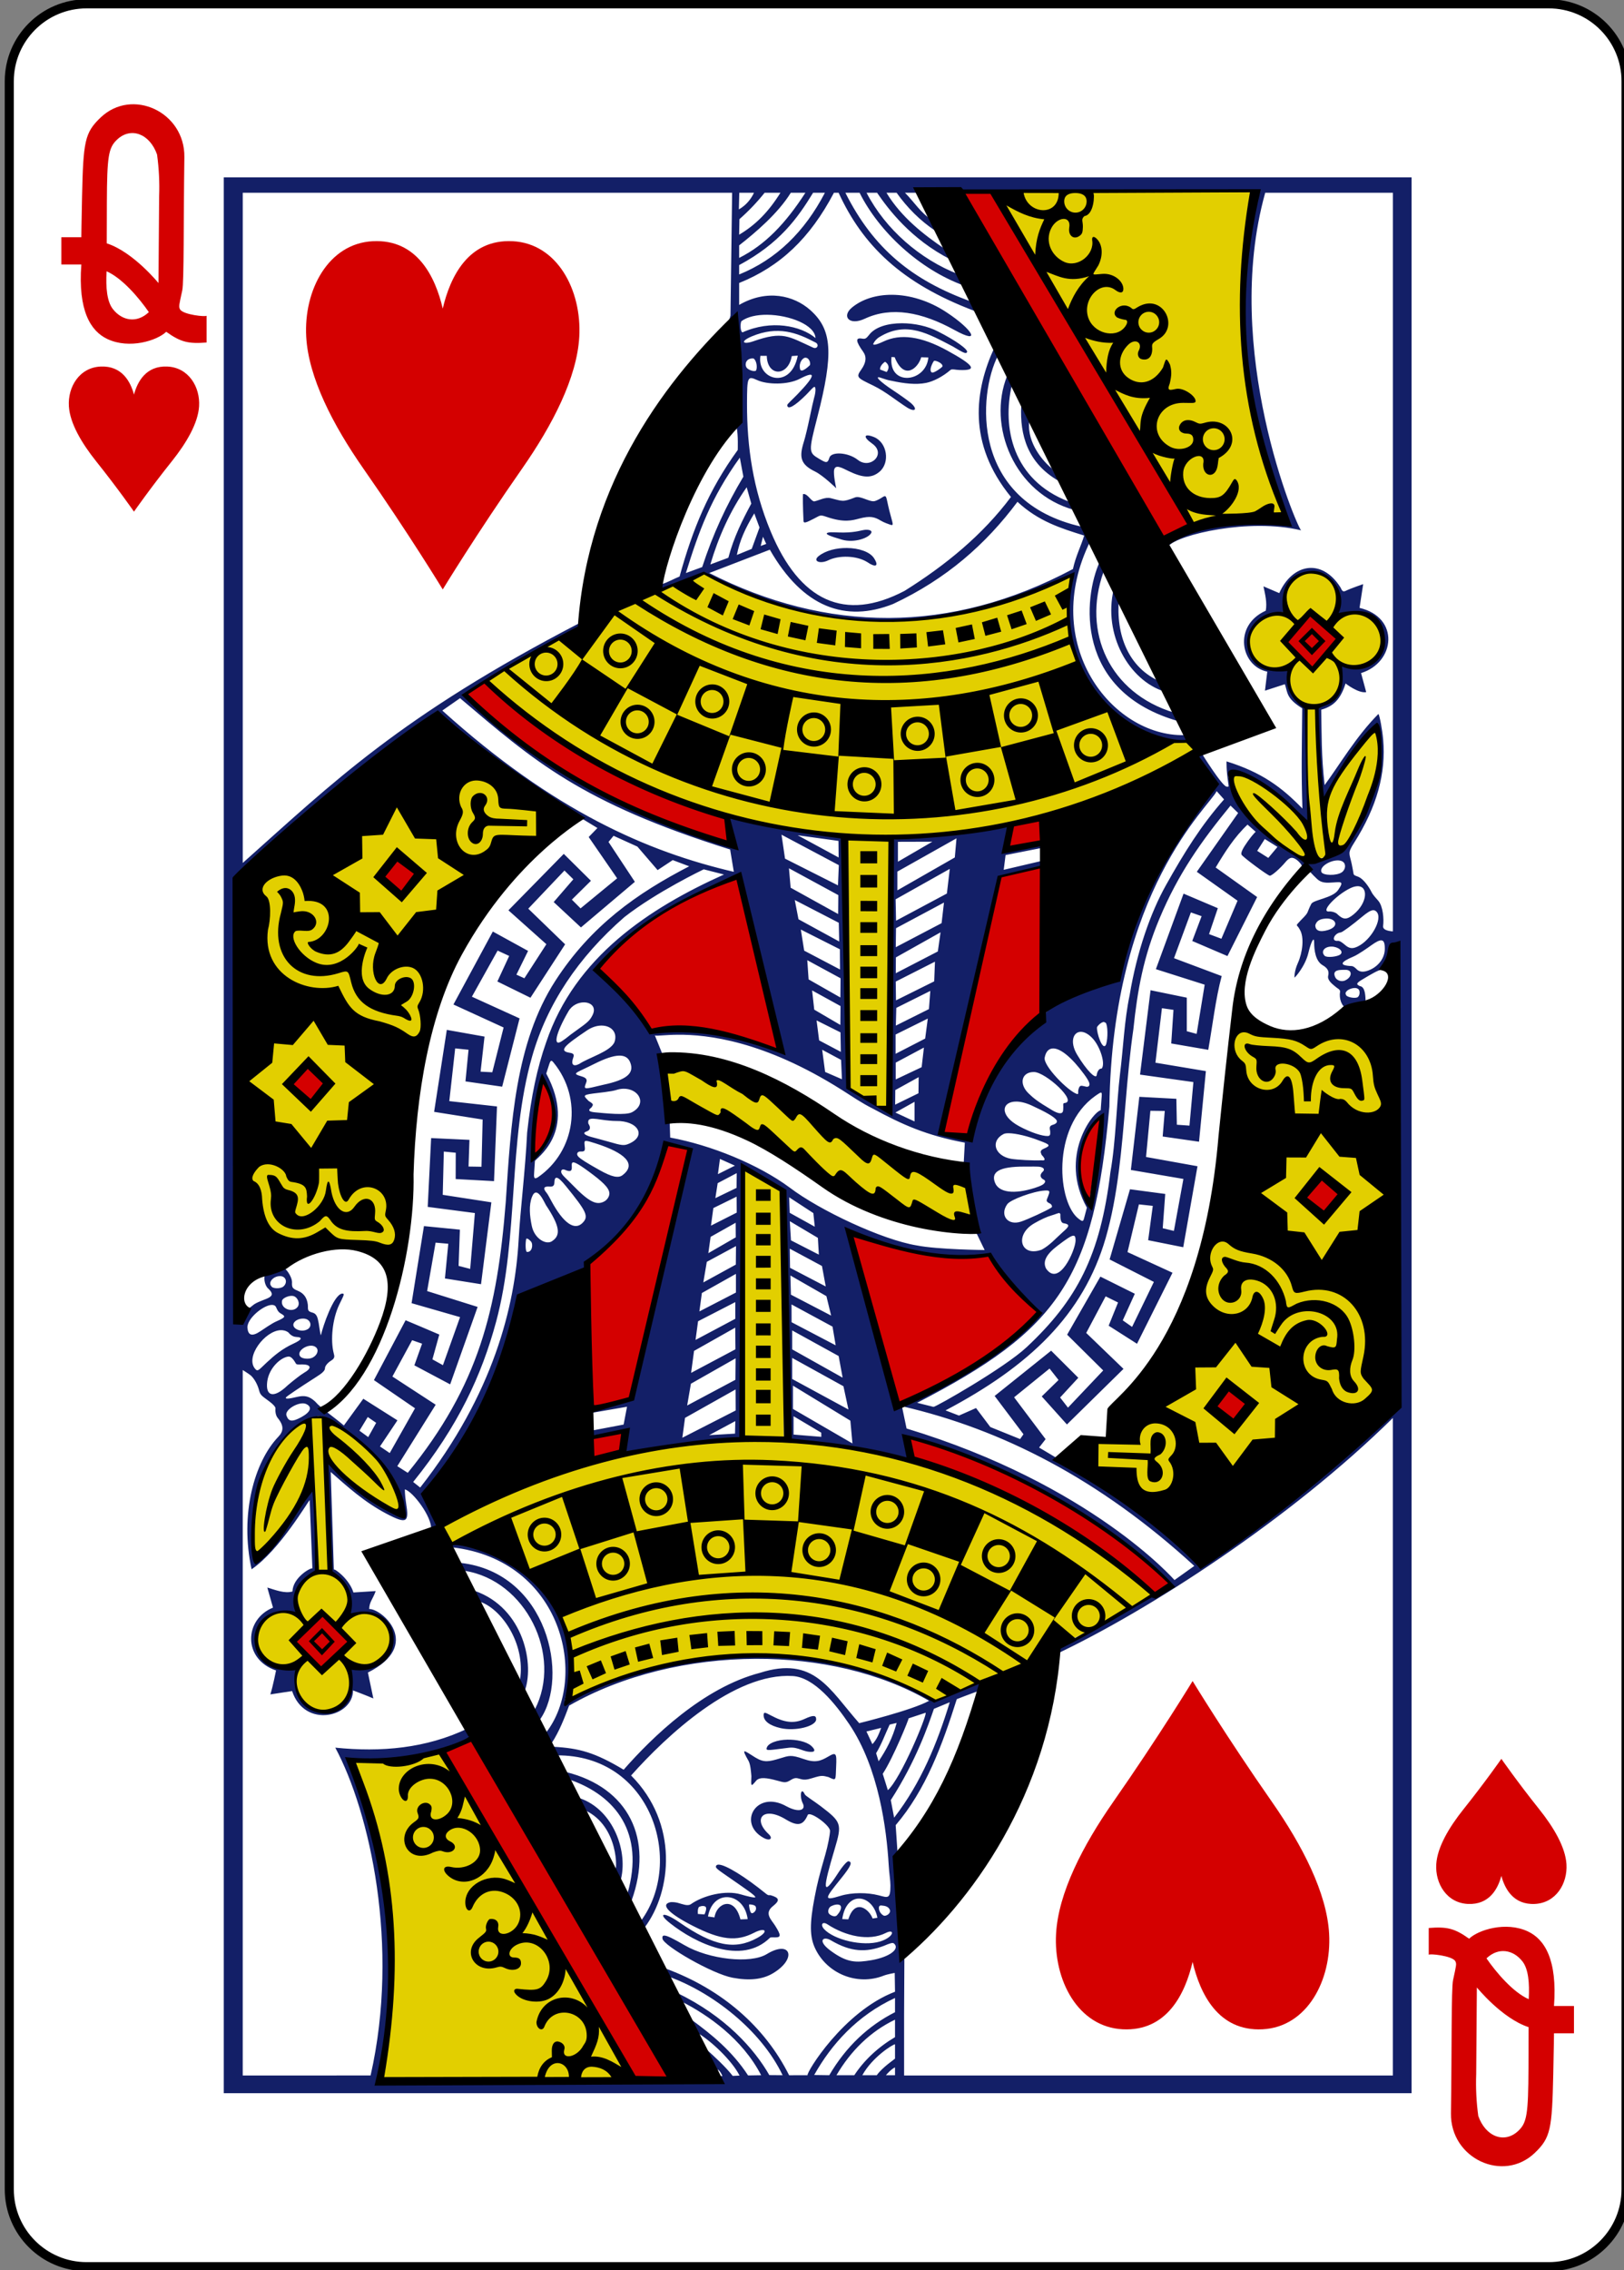 <?xml version="1.0" encoding="utf-8"?>
<!-- Generator: Adobe Illustrator 16.0.0, SVG Export Plug-In . SVG Version: 6.00 Build 0)  -->
<!DOCTYPE svg PUBLIC "-//W3C//DTD SVG 1.1//EN" "http://www.w3.org/Graphics/SVG/1.1/DTD/svg11.dtd">
<svg version="1.1" id="Layer_1" xmlns="http://www.w3.org/2000/svg" xmlns:xlink="http://www.w3.org/1999/xlink" x="0px" y="0px"
	 width="178.58px" height="249.45px" viewBox="0 0 178.58 249.45" enable-background="new 0 0 178.58 249.45" xml:space="preserve">
<rect x="0" y="0" width="178.58" height="249.45" fill="#808080" stroke="none"/>
<path fill="#FFFFFF" d="M9.524,0.422h160.778c4.696,0,8.504,3.807,8.504,8.504v231.644c0,4.696-3.808,8.504-8.504,8.504H9.524
	c-4.696,0-8.504-3.808-8.504-8.504V8.926C1.021,4.229,4.828,0.422,9.524,0.422z"/>
<path fill="none" stroke="#000000" stroke-width="0.997" d="M9.524,0.422h160.778c4.696,0,8.504,3.807,8.504,8.504v231.644
	c0,4.696-3.808,8.504-8.504,8.504H9.524c-4.696,0-8.504-3.808-8.504-8.504V8.926C1.021,4.229,4.828,0.422,9.524,0.422z"/>
<path fill="#D40000" d="M14.733,56.222c0,0-1.772-2.544-4.162-5.534c-1.599-2.002-2.877-4.169-2.996-6.035
	c-0.136-2.133,1.154-4.271,3.49-4.375c2.335-0.104,3.282,1.644,3.668,3.084c0.386-1.44,1.333-3.188,3.668-3.084
	c2.336,0.104,3.626,2.242,3.49,4.375c-0.119,1.866-1.397,4.033-2.996,6.035C16.505,53.678,14.733,56.222,14.733,56.222z"/>
<path fill="#D40000" d="M165.095,193.273c0,0-1.772,2.544-4.162,5.534c-1.599,2.002-2.878,4.169-2.996,6.035
	c-0.137,2.132,1.153,4.271,3.489,4.375c2.335,0.104,3.283-1.644,3.668-3.085c0.387,1.441,1.334,3.188,3.669,3.085
	c2.336-0.104,3.626-2.243,3.489-4.375c-0.118-1.866-1.396-4.033-2.996-6.035C166.866,195.817,165.095,193.273,165.095,193.273z"/>
<path fill="#D40000" d="M8.943,29.064H6.747v-2.998h2.196c0,0,0.017-1.616,0.08-4.466c0.136-6.074,0.287-7.017,2.044-8.688
	c3.468-3.305,9.275-0.612,9.207,4.356c-0.101,7.012-0.028,13.697-0.232,14.645c-0.363,1.667-0.4,1.762-0.252,2.066
	c0.304,0.612,2.928,0.877,2.928,0.706v2.953c-2.004,0.155-2.837-0.033-4.44-1.18c-1,0.968-4.047,1.938-6.471,0.796
	C9.963,36.387,8.566,34.143,8.943,29.064z M16.367,34.298c-1.089-1.575-2.921-3.724-4.645-4.487
	c-0.107,1.811,0.049,3.329,0.685,4.146C13.419,35.257,15.054,35.554,16.367,34.298z M17.27,16.979
	c-0.808-2.292-2.883-3.068-4.399-1.635c-0.948,0.892-1.1,1.831-1.12,6.93c-0.012,3.146-0.012,4.467-0.012,4.467
	c2.951,0.959,5.711,4.405,5.688,4.36l0.072-9.513C17.556,20.045,17.479,18.499,17.27,16.979L17.27,16.979z"/>
<path fill="#D40000" d="M170.882,220.431h2.196v2.998h-2.196c0,0-0.017,1.615-0.08,4.465c-0.136,6.075-0.287,7.018-2.044,8.689
	c-3.468,3.304-9.275,0.612-9.207-4.356c0.101-7.013,0.028-13.697,0.232-14.645c0.363-1.668,0.4-1.762,0.252-2.066
	c-0.305-0.612-2.928-0.877-2.928-0.706v-2.953c2.004-0.155,2.837,0.032,4.439,1.179c1.001-0.967,4.049-1.938,6.472-0.796
	C169.862,213.108,171.259,215.353,170.882,220.431z M163.459,215.197c1.088,1.574,2.92,3.724,4.643,4.486
	c0.108-1.811-0.049-3.328-0.684-4.146C166.406,214.238,164.771,213.94,163.459,215.197z M162.556,232.517
	c0.808,2.291,2.883,3.068,4.399,1.635c0.948-0.893,1.1-1.831,1.121-6.93c0.012-3.146,0.012-4.468,0.012-4.468
	c-2.952-0.959-5.712-4.404-5.688-4.359l-0.072,9.512C162.27,229.45,162.347,230.995,162.556,232.517L162.556,232.517z"/>
<path fill="#131F67" d="M155.221,19.485H24.606V230.01h130.614V19.485z M139.126,21.183h14.042v81.161c0,0-1.158-0.024-1.078-0.592
	c0.106-0.76-0.01-2.182-0.538-2.779c-0.224-0.252-0.587-0.648-0.73-0.938c-0.361-0.725-0.955-1.474-1.431-1.676
	c-0.236-0.101-0.51-0.156-0.546-0.321c-0.032-0.153-0.11-0.658-0.211-1.123c-0.253-1.163-0.478-1.126,0.257-2.284
	c2.547-4.01,3.527-7.699,3.206-11.357c-0.101-1.143-0.386-2.622-0.52-2.825c-2.462,2.483-4.243,5.553-5.918,7.82
	c-0.374-3.239-0.32-5.686-0.374-8.282c1.314-0.378,2.109-1.082,2.676-2.885c0,0,1.409,1.111,2.271,0.953l-0.567-2.094
	c3.769-1.164,4.284-6.117-0.167-7.164l0.4-2.608c0,0-1.343,0.453-1.934,0.743c-0.294,0.125-0.367,0.026-0.573-0.402
	c-2.075-3.252-5.299-2.56-6.72,0.646l-1.738-0.743c0.189,0.888,0.414,1.787,0.254,2.675c-3.646,1.636-2.746,6.111,0.166,6.697
	l-0.254,2.091l2.191-0.712c0.319,0.981,0.156,1.55,1.906,2.655c-0.043,4.382-0.113,7.121,0.023,11.014
	c-2.282-2.354-4.485-3.987-8.346-5.188c0,0-0.036,0.943,0.188,2.377c0.074,0.473,0.061,0.403-0.161,0.403
	c-0.502-0.012-2.765-3.675-2.765-3.675s-0.263,0.004-0.491,0.232c-0.27,0.27,0.346,0.767,1.211,2.06
	c1.013,1.514,0.914,1.45,0.119,2.129c-4.521,3.863-11.05,18.566-9.954,19.996c-2.857,0.172-13.996,5.672-16.02,17.01
	c-0.119,0.511-0.357,1.174-0.357,1.174l-3.222-0.806c1.943-9.287,6.328-28.171,6.328-28.171s3.083-0.883,4.886-1.077l-0.019-0.731
	l-4.245,0.995l0.204-1.618l4.007-0.794l-0.012-0.383l-4.24,0.573l0.691-2.695c0,0-9.52,1.408-12.929,1.305
	c0.216,10.478-0.605,19.182-0.163,30.474l-4.654-2.84c-0.414-7.861-0.538-27.719-0.538-27.719l-12.851-2.032l0.428,3.119
	c-10.653-4.251-21.34-8.163-29.209-16.475c4.845-3.744,12.93-7.457,12.93-7.457l-0.266-0.596
	C43.893,78.763,36.681,85.932,26.693,94.826V21.183h53.813l-0.18,13.495c0,0-0.07,0.348-0.174,0.469
	c-0.663,3.248,1.241,9.016,0.857,11.822c0.178,0.867,0.115,2.479,0.115,2.479c-3.238,4.467-4.955,8.708-6.396,13.901
	c-0.559,0.223-1.381,0.683-1.961,0.84l-0.166,0.709c1.271-0.703,4.875-1.851,4.875-1.851c16.055,7.881,27.852,5.952,40.479,0.097
	c-2.013,7.116,2.364,16.165,9.565,18.067c0.823,0.218,2.234,0.403,3.041,0.189c0.806-0.234-1.815-6.273-2.976-6.5
	c-3.479-1.517-4.911-5.082-4.541-9.171l-0.576-0.976c-1.186,4.967,1.668,10.011,5.586,11.242l1.054,2.315
	c-7.102-2.146-10.126-8.842-7.762-15.462c0.042-4.132-2.617-5.959-3.837-7.739c-6.176-2.372-7.324-8.132-6.244-12.787
	c2.876,1.231-1.938-4.088-1.938-4.088c-2.117,4.619-3.002,10.458,1.842,16.376c-3.133,4.181-7.174,7.488-11.691,10.313
	c-6.602,3.47-11.554,1.132-14.743-6.55c-1.915-4.612-2.601-9.21-2.591-14.025c0.011-2.981,0.044-3.072,1.153-2.567
	c1.042,0.476,3.302,0.543,4.651-0.158c1.839-0.955,1.752-0.374-0.25,1.699c-0.545,0.564-1.126,1.073-1.126,1.181
	c0,0.612,0.854,0.097,2.075-1.122c0.446-0.445,0.776-0.874,0.916-0.867c0.159,0.007,0.145,0.58-0.039,1.2
	c-0.07,0.237-0.295,1.242-0.5,2.229s-0.485,2.146-0.623,2.578c-0.543,1.712-0.396,2.506,1.235,3.297
	c0.86,0.417,2.331,1.837,2.317,1.837c0,0-0.351-1.557-0.221-2.058c0.156-0.602,0.867-0.176,1.591,0.172
	c1.601,0.77,2.531,0.792,3.39,0.07c1.186-0.996,0.846-3.234-0.619-3.817c-1.074-0.429-1.262-0.032-0.189,0.721
	c1.609,1.13-0.205,2.877-1.572,1.794c-1.068-0.847-2.925-0.941-3.132-0.236c-0.196,0.667-0.398,0.546-1.138,0.11
	c-1.15-0.677-1.16-0.796-0.196-4.529c1.824-7.071,1.646-9.667-0.772-11.815c-1.791-1.59-4.748-2.328-7.816-0.562v-2.408
	c4.504-1.812,7.78-4.896,10.422-9.914h0.516c2.631,5.735,6.883,9.939,14.882,12.961c3.126,3.107-3.962-8.925-1.699-3.999
	c-4.244-1.655-8.028-4.948-10.111-8.962h1.157c1.22,1.774,3.69,5.097,8.089,7.332c1.916,0.013-2.823-5.846-3.51-7.332h36.872
	c-1.17,9.043-2.818,18.719,3.666,36.331c-3.041-1.608-15.235,1.817-13.089,2.494c1.077-1.252,8.849-3.101,14.598-1.734
	C142.596,57.86,134.303,38.442,139.126,21.183L139.126,21.183z M143.07,58.273l0.023,0.004L143.07,58.273z M114.583,93.169
	l0.034,1.417l0.293-0.069l-0.17-1.378L114.583,93.169z M81.294,21.183h1.618c-0.355,0.736-0.874,1.373-1.664,1.827L81.294,21.183z
	 M84.077,21.183h1.741c-1.356,2.175-2.799,3.577-4.54,4.606l0.031-1.703C82.316,23.198,83.276,22.195,84.077,21.183z M86.957,21.183
	h1.606c-2.181,3.374-4.419,5.724-7.285,7.158v-1.378C83.049,25.576,85.559,23.454,86.957,21.183z M89.409,21.183h1.3
	c-2.234,4.286-5.351,7.331-9.431,8.978v-1.03C85.747,26.732,87.703,23.971,89.409,21.183z M92.962,21.183h1.561
	c2.142,4.285,6.591,8.424,11.476,10.201l0.746,1.737C100.305,30.794,96.039,27.313,92.962,21.183z M97.479,21.183h1.115
	c1.172,1.646,2.592,3.066,4.252,4.177l1.011,1.971C101.617,25.813,99.116,23.885,97.479,21.183z M99.513,21.183h1.245l1.649,2.919
	C101.309,23.479,100.477,22.131,99.513,21.183z M98.082,32.394c-1.707-0.008-3.261,0.467-4.386,1.39
	c-1.188,0.976-0.314,2.039,1.396,1.239c2.912-1.361,6.257-0.748,9.868,1.242c3.041,1.677,1.976-0.07-0.86-1.936
	C102.154,33.034,100.018,32.402,98.082,32.394z M84.35,34.589c2.45,0.02,5.257,1.112,5.325,2.559
	c-1.625-1.368-4.891-2.032-8.023-0.627c-0.24-0.051-0.273-0.909-0.131-1.224C82.195,34.796,83.236,34.58,84.35,34.589z
	 M99.186,35.521c-1.549,0-2.967,0.408-3.621,1.285c-0.335,0.416-0.423,0.461-0.792,0.399c-0.721-0.121-0.681,0.299,0.142,1.447
	c0.399,0.558,0.334,1.192-0.199,1.947c-0.612,0.868-0.493,0.901,1.33,1.781c1.394,0.684,2.513,1.652,3.779,2.45
	c0.904,0.514,1.085,0.063,0.25-0.615c-0.287-0.232-1.137-0.843-1.899-1.344c-1.294-0.848-2.243-1.704-1.215-1.323
	c0.471,0.149,0.593,0.212,1.11,0.302c1.333,0.29,2.649,0.451,3.768,0.225c0.803-0.162,1.848-0.696,2.707-1.444
	c0.22-0.102,0.437,0.007,0.969,0.027c2.037,0.079,1.587-0.522-1.338-2.13c-2.895-1.59-5.165-1.879-7.017-1.006
	c-0.783,0.369-1.232,0.462-1.118,0.229c0.118-0.244,0.336-0.526,0.688-0.732c2.992-1.803,5.397-0.308,8.035,1.046
	c1.132,0.679,1.438,0.855,1.572,0.639c0.172-0.278-1.262-1.305-3.187-2.276C102.021,35.839,100.553,35.522,99.186,35.521z
	 M89.619,37.609c0.506,0.2,0.279,0.782-0.184,0.599c-2.763-1.249-3.317-1.857-6.611-0.701c-1.088,0.382-1.52,0.044-0.184-0.532
	C85.55,35.748,87.662,36.575,89.619,37.609z M87.726,39.079c-0.749,3.828-4.533,2.648-4.106,0.02l0.696,0.004
	c0.055,2.313,2.355,2.297,2.749,0.023L87.726,39.079z M109.734,39.088l1.02,2.194c-2.229,5.527,0.797,12.971,7.377,14.754
	c0,0,1.063,1.643,0.854,1.851C106.631,55.134,107.581,43.274,109.734,39.088z M98.032,39.23l0.347,0.02
	c1.066,2.668,2.616,1.135,2.918,0.008l0.787,0.02C101.844,42.041,97.681,42.51,98.032,39.23z M88.51,39.309
	c0.5-0.06,0.67,0.696,0.53,0.836c-0.038,0.038-0.953,0.933-1.065,0.406C87.812,39.78,88.302,39.346,88.51,39.309z M82.746,39.386
	l0.131,0.008c0.311,0.238,0.428,0.949,0.266,1.316c-0.184,0.191-0.926-0.07-1.068-0.356C81.854,39.936,82.112,39.382,82.746,39.386z
	 M102.784,39.642c0.243,0.01,0.915,0.301,0.85,0.627c-0.017,0.082-0.95,0.774-1.161,0.662c-0.405-0.218,0.155-1.212,0.234-1.274
	L102.784,39.642L102.784,39.642z M97.325,39.761h0.015c0.072,0.054,0.669,0.428,0.162,1.119l-0.723-0.274
	C96.724,40.203,97.232,39.79,97.325,39.761z M112.295,44.608c-0.15,3.177,0.672,6.261,4.117,8.241l-0.741-1.362
	c-0.884-0.708-2.734-2.73-2.503-5.138L112.295,44.608z M81.354,50.287l0.389,2.091c-1.896,3.172-3.335,6.29-4.528,9.934
	l-1.792,0.658C76.846,58.374,78.16,54.732,81.354,50.287z M82.108,53.543l0.507,1.797c-0.931,1.727-1.926,3.679-2.525,5.949
	l-1.979,0.736C79.001,59.016,80.304,56.093,82.108,53.543z M88.387,54.286l-0.089,0.012c-0.021,0.354-0.017,1.333,0.058,2.946
	c0.015,0.306,0.313,0.177,1.153-0.256c0.733-0.377,0.657-0.437,1.368-0.197c1.969,0.679,2.864,0.384,3.633,0.185
	c1.174-0.304,1.652-0.181,2.334,0.229c0.375,0.227,0.887,0.393,0.988,0.43c0.54,0.198,0.334-0.041-0.034-1.51
	c-0.415-1.651-0.237-1.832-0.895-1.402c-0.145,0.095-0.562,0.327-0.79,0.354c-0.572,0.067-1.528-0.64-2.099-0.415
	c-1.382,0.545-1.369,0.401-2.651,0.085c-0.642-0.158-1.256,0.234-1.813,0.346C89.232,55.132,88.829,54.283,88.387,54.286z
	 M111.884,55.142c2.333,2.155,4.732,2.894,7.335,3.709c-0.313,1.072-0.941,2.277-1.234,3.678
	c-13.544,7.209-27.154,6.982-39.994,0.438l6.663-2.563c3.64,6.348,8.306,8.042,13.552,5.966
	C104.067,63.623,108.406,59.803,111.884,55.142z M82.942,56.412l0.577,1.556l-0.857,2.347l-1.635,0.665
	C81.341,59.382,81.944,58.068,82.942,56.412z M95.184,58.216c-0.405,0.02-1.018,0.294-2.414,0.302
	c-0.757,0.004-1.349-0.063-1.643-0.004c-0.607,0.124,0.104,0.397,1.465,0.79c1.362,0.39,3.027-0.198,3.233-0.794
	C95.876,58.364,95.696,58.19,95.184,58.216z M83.899,58.982l0.358,0.789l-0.611,0.221L83.899,58.982z M119.911,59.428l1.011,2.318
	c-1.752,3.818-2.915,14.282,8.781,17.537l0.511,1.498C122.254,80.938,114.276,70.75,119.911,59.428z M93.131,60.217
	c-1.144-0.011-2.34,0.274-3.11,0.891c-0.696,0.555,0.155,0.905,1.061,0.461c1.174-0.575,3.133-0.527,4.283,0.197
	c0.88,0.604,1.338,0.497,0.749-0.422C95.652,60.622,94.426,60.23,93.131,60.217z M144.196,62.822
	c3.058-0.051,3.375,4.356,2.78,4.734c0.172-0.058,0.694-0.213,1.438-0.193c2.24,0.06,3.408,1.307,3.537,3.121
	c0.13,1.827-1.249,2.846-3.26,2.744c-0.747-0.037-1.261-0.113-1.227,0.02c0.373,1.461-0.078,3.662-1.999,4.212
	c-0.221,0.063-0.535,0.373-0.542,0.483c-0.145,2.317,0.511,10.275,0.511,10.275s3.603-6.098,4.414-7.023
	c1.586-2.18,2.155-1.974,1.876,1.638c-0.387,4.997-1.148,6.159-4.002,10.395c-1.259,1.816-4.237,0.862-3.968,2.091
	c0.06,0.271,0.543,0.758,1.026,1.219c0.31,0.296,0.63,0.481,1.354,0.457c1.271-0.042,1.766-0.302,1.007,0.811
	c-0.601,0.88-2.713,1.063-2.95,1.521c-0.554,1.064-0.175,0.829-1.121,1.765c-0.724,0.799-0.472,0.393-0.143,1.05
	c0.519,0.848,0.303,2.541-0.211,3.682c-0.418,0.929-0.372,1.592-0.372,1.592c0.008,0.077,1.177-1.215,1.529-2.707
	c0.293-1.242,0.637-1.864,0.634-1.169c0,0.877,0.148,2.069,0.935,2.523c0.622,0.36,0.711,0.72,0.607,1.162
	c-0.106,0.457,0.378,0.86,0.857,1.242c0.112,0.113,0.49,0.262,0.45,0.504c-0.129,0.763,0.18,1.66,0.732,1.807
	c0.246,0.123,1.814-0.012,2.073-0.901c-0.025-0.283,0-1.45-0.626-1.518c-0.441-0.204-0.396-0.326,0.272-0.728
	c1-0.6,1.725-1.03,2.219-1.123c0.66-0.09,1.295-0.813,1.295-0.813l0.127,47.965c-5.928,6.11-12.426,12.191-20.994,18.168
	c-4.979-4.178-10.421-8.408-16.197-11.575l-1.995-1.188l0.715-0.921l-3.464-4.6l3.898-3.158l0.988,1.258l-1.846,1.804l2.769,3.082
	l6.22-6.109l-4.099-3.948l2.135-4.022l1.364,0.674l-1.03,2.551l3.117,1.986l3.902-7.805l-4.947-2.269l1.253-5.242l1.526,0.163
	l-0.508,3.774l3.856,0.771l1.568-8.9l-5.659-1.018l0.48-5.076l1.58,0.02l-0.23,2.807l3.998,0.573l0.754-7.758l-5.548-0.926
	l0.715-5.988l1.269,0.182l-0.246,3.693l4.071,0.7c0.447-2.504,0.812-5.649,1.477-8.106l-5.244-1.966l1.856-5.029l1.181,0.414
	l-1.03,2.726l3.871,1.657l3.264-6.484l-4.559-3.248c1.021-1.707,2.041-3.329,3.502-4.712l0.896,0.786c0,0-0.329,0.299-0.834,1.003
	c-0.614,0.855-0.807,1.287-0.723,1.51c0.083,0.22,2.899,2.313,3.114,2.314c0.248,0.001,1.183-0.856,1.664-1.432
	c0.516-0.616,0.786-0.676,1.318-0.291c0.106,0.077,0.26,0.229,0.369,0.36c0.129,0.155,0.18,0.285,0.192,0.383
	s-0.015,0.162-0.038,0.202c0.045-0.044,0.143-0.118,0.354-0.236c0.383-0.215-0.741-1.21-1.661-1.727
	c-2.749-1.554-5.983-4.482-6.731-8.146c-0.274-1.645,3.949,0.334,6.858,3.252c0.441,0.441,2.08,2.04,2.08,2.04
	c-0.239-4.234-0.581-8.536-0.396-12.821l-0.643-0.449c-0.898-0.631-1.244-1.665-1.326-2.702c-0.057-0.715,0.553-1.081-0.838-1.034
	c-2.896,0.026-4.57-2.718-2.814-5.063c0.628-0.878,3.298-1.307,3.295-1.285C140.639,64.469,142.687,62.964,144.196,62.822
	L144.196,62.822z M143.144,95.446L143.144,95.446z M146.977,67.558l-0.081,0.026L146.977,67.558z M50.588,76.721
	c8.084,6.854,13.242,11.465,29.698,16.627l0.407,2.454c-9.462-2.199-19.784-6.652-32.055-17.723L50.588,76.721z M48.154,78.304
	c5.119,4.813,10.366,8.478,15.678,11.552l1.864,1.131l-0.961,0.991l3.126,4.537l-4.021,3.302l-0.957-0.96l2.099-2.071l-2.987-2.957
	l-6.086,6.201l4.172,3.725l-2.418,3.743l-0.877-0.398l1.284-2.609l-3.876-2.129l-4.332,8.018l5.517,2.527l-1.245,4.921l-1.288-0.066
	l0.435-3.855l-4.148-0.739l-1.396,9.009l5.336,0.844l-0.127,5.188l-1.423-0.023l0.101-2.931l-4.214-0.197l-0.377,7.561l5.187,0.678
	l-0.515,6.136l-1.276-0.329l0.142-3.983l-3.951-0.391l-1.361,8.47l5.332,1.533l-1.884,5.28l-1.157-0.639l0.758-2.726
	c-0.973-0.427-3.707-1.571-3.707-1.571l-3.482,6.577l4.518,3.097l-2.78,4.917l-1.073-0.724l1.919-2.869l-3.752-2.373l-2.138,2.938
	c-0.907-0.794-2.538-1.895-3.16-2.633c-0.665-0.609-1.17-0.702-2.026-0.499c-0.675,0.16-1.325,0.283-1.176,0.043
	c0.073-0.119,1.355-0.987,3.313-2.238c0.548-0.35,0.979-0.654,0.973-0.968c-0.008-0.233,0.297-0.604,0.691-0.844
	c0.438-0.267,0.34-0.514,0.27-0.79c-0.379-1.479-0.14-3.785,0.6-5.338c0.496-1.039,0.65-1.227,0.327-1.228
	c-0.953,0.123-2.115,3.601-2.337,4.58c-0.075-0.078-0.179-0.995-0.246-1.348c-0.122-0.637-0.211-1.032-0.72-1.153
	c-0.607-0.146-0.414-0.438-0.477-0.898c-0.101-0.746-0.45-1.219-1.084-1.482c-0.61-0.254-0.677-0.356-0.649-0.968
	c0-0.48-0.499-1.294-0.869-1.553l-2.114,0.751c-0.167,0.563,0.056,1.291,0.403,1.557c1.063,1.007-0.492,1.021-1.557,1.676
	c-0.288,0.188-0.632,0.596-0.865,0.461c-0.676-0.223-0.623,1.811-1.288,1.557l0.162-48.79
	C31.645,90.623,48.154,78.304,48.154,78.304z M133.786,86.933l0.814,0.91c-2.527,2.864-4.36,5.813-6.382,9.415
	c-1.724,3.072-3.213,7.375-3.994,12.066c-0.603,2.872-0.695,5.796-1.068,8.734c-0.38,3.161-0.453,7.419-1.054,10.758
	c-1.109,9.157-3.663,14.029-9.215,19.225c-2.44,2.283-10.031,6.596-10.238,6.555l-1.799-0.449
	c15.565-8.023,19.456-13.557,21.141-32.55C122.32,97.768,133.084,88.538,133.786,86.933L133.786,86.933z M135.316,88.528
	l0.834,0.809l-4.545,6.461l4.479,3.179l-1.776,4.177l-1.357-0.507l0.965-2.85l-3.768-1.599l-3.044,8.3l5.366,1.704l-0.884,5.408
	l-1.084-0.294v-3.686l-3.983-0.817l-1.157,9.271l5.867,0.821l-0.431,4.785l-1.388-0.098l-0.054-2.849l-4.071-0.217l-0.931,8.036
	l5.778,0.987l-1.046,5.711l-1.229-0.295l0.276-3.767l-3.875-0.515l-2.241,7.712l4.867,2.47l-2.396,4.943l-1.026-0.72l1.326-2.923
	l-3.786-1.882l-3.656,6.38l3.967,3.93l-3.875,4.088l-0.865-1.115l2-2.168l-2.987-2.977l-6.213,4.975l3.172,4.208l-0.373,0.53
	l-3.275-1.324l-1.569-2.086l-1.875,0.828l-1.48-0.569c9.176-4.845,15.146-10.462,17.611-18.935
	c1.354-4.684,1.756-9.795,2.195-14.946c0.228-2.676,0.465-5.363,0.85-8.006c0.452-4.318,1.108-7.941,2.849-12.105
	c2.11-5.052,4.675-8.611,7.835-12.466H135.316z M85.938,91.722l6.301,3.345l-0.092,2.223l-5.824-2.938L85.938,91.722z M87.71,91.783
	l4.49,0.62l0.019,1.823L87.71,91.783z M67.469,91.842l2.621,1.188l2.223,2.582l1.664-1.1l1.808,0.682
	c-5.71,2.954-10.775,6.49-14.721,12.589c-4.396,6.798-4.885,15.696-5.448,24.285c-0.938,11.848-2.955,20.17-10.775,29.774
	l-1.153-0.731l4.222-6.752l-4.76-3.098l2.168-3.991l1.096,0.38l-0.85,2.381l3.937,2.091l3.019-8.51l-5.552-1.742l0.931-5.322
	l1.396,0.124l-0.369,3.813l3.968,0.631l1.138-8.996l-5.348-0.825l0.119-4.754l1.312,0.128l-0.009,2.892l4.218,0.229l0.326-8.207
	l-5.244-0.585l0.646-5.795l1.469,0.151l-0.338,3.476l4.036,0.581l1.915-7.503l-5.244-2.385l2.829-5.067l1.272,0.589l-1.299,2.807
	l3.637,1.784l3.813-5.868l-4.052-3.918l3.979-4.192l0.977,0.964l-2.16,2.501l2.995,2.787l5.929-5.01l-2.896-4.382L67.469,91.842z
	 M105.179,92.12l-0.185,2.103l-6.316,3.612v-2.06L105.179,92.12z M139.08,92.194l1.395,0.871l-1.011,1.208l-1.219-0.774
	L139.08,92.194z M102.522,92.492l-3.783,2.199v-2.188L102.522,92.492z M147.134,94.544c0.197,0.005,0.379,0.047,0.519,0.14
	c0.381,0.25,0.326,0.866-0.104,1.169c-0.56,0.395-2.094,0.368-2.245-0.039C145.085,95.228,146.278,94.524,147.134,94.544z
	 M86.756,95.411l5.429,2.95l-0.019,2.078l-5.225-2.892L86.756,95.411z M104.441,95.477l-0.319,2.71l-5.59,2.985l-0.047-2.35
	L104.441,95.477z M77.384,95.527l2.226,0.569c-8.24,3.702-16.385,9.071-19.553,18.438c-0.989,2.804-1.656,5.924-2.091,9.918
	c-0.204,4.214-0.744,8.359-0.941,11.873c-0.403,7.153-2.741,16.842-10.819,27.135l-0.773-0.611
	c4.956-6.149,7.532-11.725,9.123-17.615c2.521-9.372,1.271-19.716,3.96-29.15c1.64-5.74,5.045-10.872,10.146-15.311
	C72.21,97.996,77.384,95.527,77.384,95.527z M81.124,96.313l0.038,0.008c2.001,6.782,4.472,19.144,4.472,19.144
	c-5.292-2.577-14.102-2.106-14.102-2.106s-4.956-6.438-5.917-6.968C69.579,101.007,80.368,96.351,81.124,96.313z M149.264,97.382
	c1.219-0.039,1.131,1.825-0.411,3.093c-0.788,0.647-1.153,0.557-1.733,0.039c-0.172-0.231-0.667-0.396-1.031-0.353
	c-0.863-0.003,0.845-1.804,2.365-2.547C148.768,97.46,149.038,97.389,149.264,97.382z M87.395,98.899l4.84,2.501l0.047,2.059
	l-4.479-2.446L87.395,98.899z M103.803,99.178l-0.262,2.265l-5.04,2.641l0.027-2.087L103.803,99.178z M150.967,100.021
	c0.168-0.016,0.298,0.05,0.419,0.187c0.688,0.771-0.618,3.104-2.099,3.805c-0.568,0.27-0.919,0.226-1.393-0.186
	c-0.229-0.199-0.569-0.462-0.765-0.441c-0.848,0.088-0.38-0.869,0.304-0.925c0.188-0.016,1.375-0.909,2.272-1.661
	C150.307,100.296,150.688,100.048,150.967,100.021z M145.846,100.932c1.07-0.026,1.46,0.871,0.192,1.262
	c-0.901,0.279-1.405,0.081-1.403-0.53C144.825,101.036,145.371,100.963,145.846,100.932L145.846,100.932z M88.06,102.144
	l4.295,2.168l0.019,2.222l-3.944-2.071L88.06,102.144z M103.426,102.449l-0.299,2.102l-4.625,2.393l0.012-1.738L103.426,102.449z
	 M151.901,103.332c0.292,0.018,0.379,0.346,0.377,0.929c0,0.965-0.639,1.856-1.592,2.292c-0.698,0.319-1.19,0.294-1.538-0.081
	c-0.158-0.171-0.379-0.31-0.492-0.313c-1.493-0.06-1.253-0.447,0.178-1.05c0.503-0.212,1.492-0.901,1.96-1.238
	C151.321,103.49,151.674,103.317,151.901,103.332z M146.419,104.017c0.733,0.004,1.378,0.523,0.973,0.859
	c-0.315,0.262-1.497,0.388-1.729,0.151C145.219,104.578,145.613,104.014,146.419,104.017z M88.771,105.512l3.659,1.985l-0.019,2.114
	l-3.495-1.99L88.771,105.512z M102.811,105.674l-0.084,2.164l-4.202,2.087l-0.027-2.063L102.811,105.674z M148.021,106.571
	c0.711,0.052,0.621,0.745,0.047,1.081c-0.429,0.3-0.984,0.142-1.211-0.209C146.346,106.466,147.508,106.583,148.021,106.571z
	 M149.448,108.792c0.118,0.239,0.053,0.667-0.181,0.803c-0.312,0.132-1.12-0.006-1.245-0.243c-0.103-0.195-0.079-0.297,0.119-0.495
	C148.473,108.592,149.216,108.395,149.448,108.792z M89.302,108.833l3.125,1.719l-0.019,2.075l-2.872-1.681L89.302,108.833z
	 M102.3,108.887l-0.153,1.998l-3.638,1.815l0.05-1.947L102.3,108.887z M64.224,110.146c0.78,0.009,1.382,0.532,0.923,1.425
	c-0.286,0.557-0.502,0.763-1.749,1.648c-0.509,0.362-0.95,0.693-0.984,0.736s-0.358,0.269-0.573,0.418
	c-1.117,0.778-0.729-0.848,0.666-3.244C62.905,110.441,63.617,110.139,64.224,110.146z M102.023,111.926l-0.289,2.199l-3.252,1.673
	v-2.118L102.023,111.926z M89.794,112.131l2.63,1.313l0.038,2.142l-2.388-1.263L89.794,112.131z M121.384,112.298l0.212,0.101
	c0.215,0.304,0.25,1.615,0.038,2.357c-0.368,0.873-1.084-1.33-1.003-1.889C120.783,112.613,121.131,112.309,121.384,112.298z
	 M66.104,112.696c1.064-0.02,1.833,0.712,1.473,1.797c-0.414,1.047-2.815,1.705-3.898,2.427c-0.708,0.354-0.879-0.029-0.66-0.646
	c0.101-0.285,0.178-0.508-0.362-0.588c-1.312-0.195-0.512-0.837,1.892-2.459C65.074,112.871,65.621,112.705,66.104,112.696
	L66.104,112.696z M118.843,113.382c0.377-0.004,0.843,0.219,1.322,0.743c0.826,0.903,1.423,2.804,0.973,3.299
	c-0.345-0.039-0.517,0.474-0.534,0.681c-0.052,0.599-1.138-0.494-2.164-2.218C117.611,114.498,118.013,113.391,118.843,113.382z
	 M74.551,113.703c3.241-0.022,9.432,0.652,18,6.051c1.092,0.689,2.186,1.449,3.421,2.063c3.251,1.765,5.934,2.961,10.123,3.747
	l-0.119,2.184c-0.038,0.689,1.09,4.679,0.573,6.922c-0.77-0.015,0.741,0.662,0.741,0.662l0.984,2.028c0,0-5.144-0.044-7.481-0.507
	c-3.767-0.617-10.641-3.832-13.963-6.36c-3.451-2.55-8.664-4.669-13.133-5.489l-0.062-1.878c0,0-0.444-6.429-0.8-7.31l-0.822-2.032
	C72.215,113.866,73.077,113.713,74.551,113.703z M101.597,115.112l-0.25,2.156l-2.853,1.347v-1.846L101.597,115.112z
	 M115.813,115.209c0.798,0.002,2.007,0.942,3.387,2.822c0.312,0.424,0.551,0.791,0.596,1.045c0.042,0.234-0.102,0.37-0.331,0.341
	c-0.543-0.099-0.743-0.297-0.895,0.384c-0.038,0.168,0.059,0.473-0.127,0.418c-0.969-0.286-3.738-3.1-3.568-3.999
	C115.003,115.544,115.334,115.208,115.813,115.209L115.813,115.209z M90.409,115.353l2.079,1.114l0.093,2.126l-1.849-0.802
	L90.409,115.353z M68.057,115.999c0.639-0.021,1.035,0.232,1.238,0.731c0.489,1.202-0.377,1.927-2.949,2.47
	c-2.233,0.535-2.188,0.568-1.876-0.267c0.208-0.555-0.483-0.616-0.868-0.763c-0.652-0.249-0.119-0.325,1.757-1.267
	C66.536,116.313,67.418,116.02,68.057,115.999z M60.622,116.568c0.063-0.006,0.14,0.055,0.249,0.193
	c3.249,3.963,2.414,9.737-1.699,12.589c-0.467,0.312-0.482,0.022-0.43-0.596l0.08-1.177c0.021-0.234,4.725-3.142,1.246-9.609
	l0.292-0.913C60.453,116.765,60.516,116.577,60.622,116.568L60.622,116.568z M113.695,117.799c1.282,0.005,4.881,3.293,3.348,3.41
	c-0.18,0.015-0.118,0.25-0.119,0.399c0,0.149-0.008,0.435-0.049,0.542c-0.111,0.287-0.53,0.23-1.177-0.155
	c-1.638-0.977-2.009-1.287-2.575-1.827C112.008,119.106,112.324,117.794,113.695,117.799z M101.02,118.364l-0.023,1.772
	l-2.563,1.251l0.015-1.603L101.02,118.364z M68.522,119.638c1.726-0.06,2.696,1.672,0.973,2.582
	c-0.689,0.364-2.958,0.108-4.014,0.016c-1.191-0.105-0.487-0.462-0.423-0.569c0.163-0.271,0.29-0.313-0.331-0.685
	c-0.493-0.523-0.776-0.651,0.458-0.813c0.599-0.078,2.053-0.221,2.557-0.387C68.014,119.691,68.275,119.646,68.522,119.638z
	 M121.057,120.06c0.127-0.006,0.113,0.207,0.063,0.759l-0.085,1.185c-0.786,0.126-4.69,5.015-1.519,10.7l-0.266,1.011
	c-0.121,0.499-0.161,0.572-0.572,0.263c-2.378-1.654-3.149-10.077,1.775-13.561C120.774,120.202,120.959,120.064,121.057,120.06z
	 M111.784,121.047c0.459,0.008,1.021,0.139,1.665,0.434c1.5,0.688,2.497,1.243,2.729,1.61c0.144,0.227-0.082,0.416-0.385,0.503
	c-0.366,0.106-0.411,0.261-0.312,0.693c0,0.251,0.063,0.529-0.25,0.546c-0.578,0.031-1.871-0.379-3.18-1.088
	C109.845,122.549,110.145,121.018,111.784,121.047z M100.566,121.074v2.156l-2.107-0.979L100.566,121.074z M65.251,122.929
	c0.223,0.006,0.519,0.046,0.907,0.108c0.475,0.076,1.212,0.149,1.592,0.143c2.4-0.042,3.396,1.642,1.414,2.497
	c-0.541,0.234-0.767,0.209-2.249-0.225c-0.71-0.207-1.579-0.425-1.934-0.526c-0.714-0.204-0.96-0.43-0.488-0.592
	c0.44-0.151,0.478-0.458,0.204-0.863C64.631,123.063,64.76,122.915,65.251,122.929L65.251,122.929z M121.046,122.929
	c-0.341,3.339-0.618,5.941-1.119,9.21C119.562,131.993,116.971,125.835,121.046,122.929z M110.942,124.527
	c0.781,0.014,2.101,0.317,3.384,0.824c1.121,0.416,1.262,0.527,0.488,0.859c-0.469,0.201-0.412,0.381-0.273,0.689
	c0.213,0.23,0.617,0.693-0.02,0.6c-0.754,0.058-2.736-0.056-3.341-0.162c-1.81-0.32-2.302-1.963-0.819-2.726
	C110.481,124.551,110.682,124.522,110.942,124.527z M64.451,125.371c0.167,0,0.474,0.09,1.03,0.268
	c3.249,1.032,4.566,2.282,2.976,3.495c-0.462,0.353-1.178,0.202-2.529-0.558c-1.383-0.776-2.076-1.202-2.334-1.479
	c-0.256-0.273-0.116-0.588,0.276-0.562c0.54,0.036,0.459-0.236,0.415-0.692C64.255,125.523,64.236,125.372,64.451,125.371z
	 M73.217,125.673l2.491,0.569l-6.221,27.394c-2.123,0.616-3.348,0.882-4.84,1.691l4.302-0.747l-0.373,1.959l-3.906,0.739
	l-0.088,0.585l4.475-0.813c0,0-0.159,1.87-0.315,2.594c4.271-0.346,8.488-1.542,12.783-1.575c0,0,0.104-21.619,0.089-23.976
	c-0.018-2.546,0-5.59,0-5.59l4.306,2.446l0.711,27.247l13.486,2.206c-0.094-0.459-0.461-2.565-0.461-2.565
	c9.999,2.969,20.137,7.357,29.11,16.427c-4.176,2.275-8.122,4.531-12.18,6.719l-0.588,0.852
	c10.287-4.839,25.874-14.899,37.166-26.019v72.251H99.417c0,0,0-3.459,0-6.729l0.03-6.024c-0.22-3.862,0.448-8.117-0.727-11.358
	l-0.23-3.395c3.331-3.901,5.131-8.821,6.72-13.848c0,0,1.604-0.625,2.384-0.902l0.27-0.987c-1.55,0.797-5.105,2.134-5.105,2.134
	c0.382-0.302-7.562-3.669-12.468-4.46c-8.097-1.305-18.987,0.039-27.669,4.374c-0.426,0.303-0.606,0.295-0.5-0.097
	c2.016-7.383-2.23-14.793-9.684-16.94c-1.582-0.456-2.876-0.453-2.876-0.453l0.134,0.646c12.181,1.382,15.038,14.343,10.349,20.363
	c-1.229,1.986-1.416,2.565,1.164,2.5c10.429-0.086,14.054,11.648,9.302,18.142l0.385,0.755c2.964-3.939,3.753-11.425-1.5-16.686
	c3.884-4.359,11.338-11.337,17.785-10.929c2.347,0.149,4.662,3.01,6.205,5.292c3.266,4.835,4.104,11.585,4.336,15.436
	c0.058,1.009,0.191,1.741,0.192,2.272c0.009,1.541-0.287,1.356-1.276,1.1c-1.241-0.323-2.943-0.336-4.201,0.05
	c-2.022,0.62-1.696,0.267,0.104-1.979c1.062-1.324,1.204-1.732,0.765-1.819c-0.134-0.026-0.584,0.428-1.173,1.34
	c-1.774,2.749-1.637,1.62-0.354-2.668c0.834-2.787,0.75-2.982-1.522-4.715c-0.752-0.573-1.675-1.13-1.757-1.305
	c-0.428-0.914-0.606,0.233-0.223,0.987c0.374,0.737-0.42,1.073-1.815,0.313c-3.284-1.832-5.423,1.877-2.491,3.484
	c0.691,0.379,1.077,0.068,0.542-0.43c-1.804-1.68-0.549-3.094,1.892-1.606c1.41,0.859,1.946,0.584,2.418-0.492
	c0.262-0.438,2.451,1.142,2.449,1.754c0,0.402-0.255,1.689-0.504,2.552c-0.701,2.433-0.892,3.188-1.195,4.765
	c-0.551,2.86-0.536,4.326,0.054,5.583c1.321,2.816,4.649,4.146,7.535,3.012c0.419-0.165,1.223-0.302,1.223-0.302l0.034,2.067
	c-5.691,2.17-9.803,8.943-9.615,9.175l-2.029,0.004c-2.695-5.386-7.436-9.442-13.46-11.684c-1.178-1.03,0.294,2.75,1.646,3.585
	c2.862,1.465,6.648,4.063,8.738,8.095l-1.438,0.023c-1.754-2.691-4.024-4.509-6.179-6.094c-0.506-0.107,0.369,4.88,2.438,6.419
	l-37.099,0.65c2.531-9.975,3.018-21.043-2.914-35.551c4.918,0.305,9.281-0.759,13.278-2.516l-0.361-1.034
	c-4.555,2.189-9.553,2.621-14.556,2.106c3.795,7.074,7.116,21.766,3.883,36.024H26.691v-77.521c0,0,0.784,0.489,0.951,0.658
	c0.428,0.433,0.717,1.077,0.838,1.545c0.156,0.598,0.32,0.634,1.169,1.273c0.407,0.308,0.643,0.577,0.643,0.735
	c-0.024,0.177-0.029,0.722,0.246,1.058c0.747,0.91,0.615,1.494,0.054,2.082c-2.611,2.735-4.246,8.482-2.926,14.545
	c3.096-2.099,6.284-7.587,6.386-7.596l0.3,7.495c-0.275-0.062-2.165,1.065-2.188,2.539c-0.856,0.257-1.9-0.172-2.769-0.43
	l0.626,2.208c-3.178,1.276-3.349,5.653,0.334,6.903c0,0-0.336,1.711-0.625,2.631l2.391-0.367c1.39,4.178,6.723,2.84,6.696-0.074
	c0,0,1.623,0.613,2.238,0.887l-0.6-2.848c6.064-3.047,1.528-7.035,0.144-6.979c0.018-0.795,0.381-1.047,0.714-1.974l-2.449,0.154
	c-0.449-1.471-2.095-2.674-2.157-2.513l-0.338-10.727c1.852,1.626,3.674,3.293,6.129,4.587c2.266,1.194,2.496,0.928,2.16-1.134
	c-0.151-0.931-0.139-1.541-0.139-1.541c0.85,0.201,2.994,3.007,2.891,4.391c0.783,1.028,1.494-1.739-0.526-4.097
	c5.378-5.67,9.476-15.068,10.35-21.474l7.15-2.865l0.081-0.937c4.871-3.282,7.412-7.848,8.75-13.012H73.217z M79.168,127.35
	l1.646,0.739l-1.868,0.933L79.168,127.35z M63.313,127.803c0.317,0.146,0.797,0.465,1.457,0.952
	c1.398,1.032,2.214,1.743,2.241,2.369c0.014,0.31-0.212,0.71-0.565,0.898c-0.845,0.45-1.652,0.081-3.479-1.801
	c-0.59-0.608-0.984-0.934-1.164-1.204c-0.21-0.314-0.056-0.612,0.292-0.483C63.577,129.208,62.294,127.336,63.313,127.803z
	 M113.703,128.189c0.305,0.002,0.545,0.008,0.695,0.039c0.396,0.08,0.511,0.306,0.266,0.526c-0.38,0.341-0.271,0.687,0.111,0.871
	c0.264,0.126,0.156,0.394-0.161,0.576c-0.187,0.107-0.47,0.223-0.857,0.345c-2.245,0.707-3.899,0.496-4.333-0.558
	c-0.498-1.21,0.455-1.798,3.199-1.796C113.03,128.193,113.398,128.188,113.703,128.189z M81.014,128.909l-0.02,1.622l-2.33,1.127
	l0.254-1.646L81.014,128.909z M61.21,129.417c0.205,0.012,0.54,0.328,1.026,0.929c2.248,2.771,2.551,3.307,1.815,4.042
	c-0.872,0.871-2.097,0.028-3.414-2.4c-0.177-0.327-0.394-0.746-0.522-0.898c-0.484-0.569-0.271-0.748,0.342-0.7
	c0.336,0.025,0.495-0.094,0.504-0.441C60.971,129.579,61.052,129.407,61.21,129.417L61.21,129.417z M115.064,130.818
	c0.408,0,0.378,0.141,0.195,0.619c-0.141,0.424-0.37,0.562,0.223,0.828c0.099,0.049,0.317,0.32,0.119,0.438
	c-0.469,0.319-2.563,1.28-3.321,1.533c-1.473,0.492-2.38-0.716-1.515-1.916c0.363-0.503,2.854-1.414,4.095-1.494L115.064,130.818
	L115.064,130.818z M60.034,132.425c1.493,2.242,1.68,3.29,0.695,3.944c-0.622,0.478-1.949-0.208-2.253-1.656
	c-0.231-1.109-0.338-2.269,0.021-3.189C59.04,130.129,59.879,132.192,60.034,132.425L60.034,132.425z M81.002,131.495l0.012,1.754
	l-2.834,1.433l0.262-1.932L81.002,131.495z M86.776,131.565l2.664,1.738l0.153,1.494l-2.752-1.525L86.776,131.565z M116.498,133.292
	l0.107,0.116c0,0.206-0.053,0.939,0.346,1.006c0.783,0.131,0.605,0.377-0.08,0.972c-0.744,0.663-1.423,1.449-2.318,1.933
	c-2.311,0.859-3.036-1.599-0.85-2.877c0.754-0.441,1.438-0.745,1.949-0.891C116.035,133.442,116.344,133.289,116.498,133.292z
	 M86.85,134.193l3.087,1.832l0.107,1.842l-3.067-1.571L86.85,134.193z M80.895,134.364l0.011,1.603l-3.015,1.738l0.25-1.792
	L80.895,134.364z M93.369,135.673c0.854,0.4,11.809,3.465,15.436,2.419c0,0,3.105,4.507,5.402,6.121
	c-3.557,5.254-15.598,10.406-15.598,10.406L93.369,135.673z M118.027,135.785c0.2-0.008,0.248,0.192,0.246,0.568
	c-0.049,1.091-1.826,5.104-3.244,3.047c-0.39-0.766,0.008-1.559,1.25-2.505C117.265,136.146,117.771,135.794,118.027,135.785
	L118.027,135.785z M58.382,136.418c0.271,0.297,0.147,1.21-0.435,1.149c-0.168-0.018-0.191-0.944-0.081-1.447
	C58.034,136.037,58.288,136.32,58.382,136.418z M80.933,136.927l-0.02,2.036l-3.575,1.959l0.385-2.265L80.933,136.927z
	 M86.846,137.213l3.54,1.901l0.415,2.249l-3.925-2.048L86.846,137.213z M80.925,139.981v2.052l-4.018,2.075l0.273-2.024
	L80.925,139.981z M86.915,140.159l3.96,2.269l0.519,2.137l-4.421-2.299L86.915,140.159z M30.785,140.226
	c0.649-0.009,0.883,0.687,0.393,1.13c-0.324,0.304-1.242,0.242-1.323,0C29.44,140.953,30.009,140.235,30.785,140.226z
	 M31.996,142.397c0.096-0.007,0.187-0.001,0.266,0.019c0.468,0.12,0.759,0.801,0.473,1.188c-0.528,0.717-1.922,0.22-1.719-0.685
	C31.069,142.68,31.581,142.426,31.996,142.397z M80.855,143.082v1.835l-4.371,2.323l0.277-2.052L80.855,143.082z M87.038,143.338
	l4.509,2.438l0.347,2.056l-4.849-2.539L87.038,143.338z M29.855,143.392c0.217-0.012,0.391,0.05,0.484,0.214
	c0.083,0.146,0.183,0.521,0.496,0.704c0.584,0.342,0.645,0.413-0.466,0.902c-0.468,0.206-1.386,0.835-1.707,1.053
	c-0.981,0.665-1.381,0.442-1.453-0.345C27.119,144.929,28.912,143.444,29.855,143.392L29.855,143.392z M33.238,144.895
	c0.228-0.014,0.448,0.029,0.607,0.135c0.375,0.25,0.395,0.751,0.034,1.003c-0.825,0.531-2.117-0.197-1.43-0.832
	C32.643,145.021,32.945,144.911,33.238,144.895z M80.848,145.889l0.023,2.381l-4.875,2.59l0.323-2.415L80.848,145.889z
	 M30.828,146.168c0.319-0.019,0.625,0.057,0.892,0.255c0.289,0.371,0.637,0.48,0.838,0.488c0.837,0.032,0.57,0.34-0.308,0.743
	c-1.209,0.556-2.059,1.262-2.93,2.075c-0.905,0.847-0.971,1.028-1.269,0.682C26.945,149.12,29.103,146.266,30.828,146.168z
	 M87.111,146.195l5.109,2.814l0.438,2.377l-5.547-3.109V146.195z M34.184,147.871c0.207-0.005,0.401,0.045,0.554,0.17
	c0.363,0.299,0.153,0.875-0.35,1.135c-0.429,0.221-1.133,0.127-1.334-0.077C32.57,148.608,33.445,147.889,34.184,147.871z
	 M31.716,149.067c0.311-0.03,0.593,0.369,0.846,0.802c0.088,0.107,0.438,0.06,0.688,0.062c0.956,0.008,1.09,0.415,0.161,0.933
	c-0.271,0.151-1.162,0.838-1.757,1.348c-1.604,1.542-2.474,1.181-2.269-0.398C29.582,150.302,30.885,149.148,31.716,149.067z
	 M87.111,149.215l5.636,3.112l0.55,2.559l-6.186-3.356V149.215z M80.891,149.261l-0.023,2.357l-5.305,2.826l0.411-2.393
	L80.891,149.261z M87.195,152.262l6.313,3.848l0.23,2.505l-6.543-3.794V152.262z M80.887,152.68l0.011,2.311l-5.866,2.997
	l0.296-2.184L80.887,152.68z M33.262,154.209c0.149-0.004,0.29,0.02,0.407,0.073c0.687,0.318,0.507,0.869-0.526,1.437
	c-1.055,0.578-1.416,0.479-1.643-0.171C31.311,155.002,32.451,154.229,33.262,154.209z M99.175,154.522
	c10.976,2.529,21.723,8,32.155,17.552l-2.18,1.553c0,0-9.143-10.499-29.461-16.654L99.175,154.522z M87.261,155.621l3.045,1.809
	l0.008,0.461l-3.053-0.252V155.621z M35.387,155.641c0.231,0.013,0.434,0.148,1.523,0.67c4.369,3.177,6.119,5.092,7.204,8.575
	c0.65,2.087,0.638,2.001-1.499,0.867c-2.011-1.075-4.766-2.858-6.544-5.165c-0.294,5.427,0.335,12.172,0.335,12.172
	c2.729,1.354,1.846,4.881,1.838,4.859c7.024-1.93,5.485,7.404,0.252,5.391c1.247,7.003-6.716,6.434-5.9,0.431
	c-6.338-0.246-5.217-7.202,0.045-6.241c-0.548-2.146,0.207-3.6,2.146-4.521l-0.296-9.167c0,0-5.165,7.465-6.028,7.348
	c-0.506-0.069-1.27-0.926,0.016-7.472c0.669-3.408,4.257-7.559,6.267-7.692C35.101,155.672,35.248,155.634,35.387,155.641z
	 M40.439,155.711l0.926,0.639l-0.873,1.567l-0.965-0.704L40.439,155.711z M80.855,156.159l-0.03,1.375l-2.845,0.17L80.855,156.159z
	 M51.107,172.612c6.694,1.044,10.79,9.29,7.692,15.261c-0.374,0.269,0.204,1.568,0.581,1.08c3.266-4.66,0.834-16.116-8.692-17.208
	C48.753,171.508,50.509,172.094,51.107,172.612z M52.191,174.808c-0.538,1.485-0.68,1.841,0.699,1.235
	c2.438,0.908,5.067,4.902,4.226,8.915c-0.271,0.468,0.202-0.306,0.522,1.015C58.842,183.035,57.639,176.7,52.191,174.808z
	 M83.136,182.283c6.853-0.021,13.635,1.488,19.03,4.61c-1.834,1.026-7.686,2.459-7.686,2.459c-3.288-3.716-4.965-7.432-10.91-5.532
	c-6.228,1.618-11.835,7.046-14.991,10.646c-3.165-1.896-4.878-2.36-7.684-2.518c-0.162-0.004-0.403,0.715-0.204-0.444
	c0.803-1.245,1.356-2.656,1.892-4.081C68.465,184.057,75.841,182.305,83.136,182.283z M104.438,187.053
	c-1.365,4.446-3.127,8.825-6.117,12.682l-0.368-1.928c2.811-4.346,4.143-8.298,4.744-10.03L104.438,187.053z M101.785,188.206
	c0.176,0.282-2.725,7.243-4.155,8.509l-0.562-1.796c1.167-1.775,2.895-6.057,2.845-6.097L101.785,188.206z M84.093,188.214
	c-0.09,0.009-0.122,0.089-0.123,0.264c0,0.639,0.659,1.142,1.865,1.417c1.628,0.371,3.91-0.195,3.913-0.972
	c0-0.448-0.316-0.481-1.249-0.047c-1.17,0.545-2.202,0.438-3.729-0.375C84.42,188.314,84.209,188.203,84.093,188.214z
	 M98.599,189.325c-0.453,1.687-1.126,2.928-1.984,4.216l-0.276-0.887c0.594-0.966,0.985-2.07,1.488-3.144L98.599,189.325z
	 M96.896,189.871c-0.22,0.587-0.462,1.266-0.966,1.789l-0.653-1.395L96.896,189.871z M86.585,191.163
	c-1.103,0.021-2.195,0.379-2.29,0.97c-0.046,0.282,0.378,0.173,2.43-0.079c1.084-0.133,1.601,0.514,2.593,0.446
	c0.506-0.061,0.033-0.531-0.124-0.667C88.642,191.36,87.559,191.145,86.585,191.163z M81.875,192.449
	c-0.111,0.023,0.014,0.307,0.427,1.03c0.224,0.392,0.279,1.189,0.323,1.684c-0.054,1.23-0.05,1.192,0.553,0.48
	c0.38-0.38,1.118-0.296,2.288,0.022c0.753,0.206,0.935,0.279,1.458-0.051c0.606-0.383,0.749-0.189,1.271-0.084
	c0.504,0.102,0.962-0.102,1.515-0.256c0.675-0.188,0.804-0.145,1.392,0c0.897,0.428,0.768,0.39,0.842-1.142
	c0.075-1.509-0.008-1.616-0.873-1.107c-0.839,0.492-1.418,0.715-2.706,0.263c-1.404-0.492-1.603-0.367-2.599-0.065
	c-1.204,0.365-1.752,0.489-2.711-0.101C82.424,192.734,82,192.424,81.875,192.449z M62.256,194.726l0.539,0.883
	c4.854,1.748,8.142,5.743,6.201,12.478l0.461,0.743C71.887,202.044,69.113,196.435,62.256,194.726z M63.76,197.599l0.661,1.366
	c3.652,1.776,3.434,6.669,3.229,6.477l0.572,1.273C69.137,203.549,67.472,198.874,63.76,197.599z M79.015,204.896
	c-0.144,0.002-0.238,0.051-0.277,0.151c-0.094,0.243,0.188,0.39,1.857,1.552c1.433,0.999,2.541,1.739,2.456,1.882
	c-0.057,0.096-0.947-0.123-1.584-0.313c-1.667-0.499-4.126,0.103-5.505,1.08c-0.351,0.236-0.933-0.022-1.438-0.155
	c-0.202-0.058-0.648-0.112-0.868-0.054c-1.043,0.274-0.034,1.277,2.518,2.578c3.132,1.597,4.826,1.742,6.729,0.774
	c1.263-0.658,1.716-0.17,0.334,0.58c-2.412,1.312-4.723,0.906-8.534-1.733c-1.766-1.224-2.472-1.019-0.954,0.146
	c2.663,2.097,7.791,4.654,10.938,1.529c0.122-0.045,0.408-0.023,0.545-0.023c0.655,0.003,0.683-0.205,0-1.293
	c-0.41-0.655-1.242-1.346-0.23-2.148c0.768-0.608,0.713-0.897-0.215-1.177c-0.245-0.068-0.221,0.094-0.588-0.205
	C81.97,206.258,79.79,204.892,79.015,204.896z M79.979,208.469c0.936,0.026,1.878,0.751,2.172,2.056
	c0.026,0.116,0.05,0.235,0.065,0.36l-0.797,0.029c-0.66-2.657-2.65-1.776-2.849-0.22l-0.718-0.097
	C78.118,209.116,79.044,208.442,79.979,208.469z M96.483,210.737l-0.53,0.079c-0.348-0.979-1.919-2.294-2.668,0.092l-0.669-0.027
	C93.082,207.649,95.995,208.151,96.483,210.737L96.483,210.737z M92.416,209.395c0.217,0.311-0.164,0.833-0.386,1.072
	c-0.211,0.229-0.682,0.035-0.879-0.19c-0.172-0.222-0.044-0.665,0.242-0.813C91.691,209.311,92.197,209.173,92.416,209.395z
	 M83.09,209.491c0.223,0.501-0.4,0.876-0.479,0.706c-0.134-0.047-0.299-0.874-0.223-0.929
	C82.596,209.262,83.005,209.33,83.09,209.491z M97.11,209.409c0.336,0.027,0.702,0.188,0.769,0.569c0,0.253-0.286,0.527-0.618,0.542
	c-0.146,0.007-0.706-0.407-0.601-0.997C96.778,209.314,96.915,209.394,97.11,209.409z M77.619,209.568
	c0.117,0.182-0.104,0.725-0.154,0.798l-0.727-0.047c0.016-0.054-0.066-0.462,0.107-0.759
	C77.045,209.434,77.476,209.366,77.619,209.568z M90.621,211.318c0.093,0.002,0.211,0.04,0.35,0.128
	c2.002,1.312,4.577,1.896,6.432,0.96c0.414-0.21,0.686-0.198,0.685,0.004c0,0.222-0.46,0.674-1.314,0.933
	c-1.911,0.577-5.065-0.185-6.155-1.362c-0.32-0.347-0.274-0.669,0-0.662H90.621z M73.063,212.692
	c-0.191-0.006-0.253,0.108-0.216,0.341c0.127,0.782,5.481,3.876,7.72,4.293c1.838,0.343,3.267,0.189,4.391-0.468
	c2.73-1.598,2.03-3.757-0.642-2.13c-1.796,1.094-6.345,0.59-9.051-0.983C74.063,213.046,73.382,212.701,73.063,212.692
	L73.063,212.692z M97.187,213.824c0.677-0.286,0.967-0.386,1.116-0.261c0.688,0.58-0.439,1.483-2.496,1.837
	c-1.646,0.271-2.634,0.325-4.512-1.074c-1.454-1.082-0.77-1.607,0.065-1.115C93.581,214.518,95.23,214.56,97.187,213.824
	L97.187,213.824z M73.54,217.206c4.736,1.708,10.125,5.828,12.518,10.832l-1.461-0.012c-1.626-2.856-4.845-6.485-10.149-9.035
	C73.978,218.602,73.732,217.907,73.54,217.206z M98.418,219.549v1.563c-2.928,1.485-5.381,3.772-7.231,6.926l-1.657-0.023
	C91.428,224.631,94.271,221.463,98.418,219.549z M98.418,221.934v1.92c-1.852,1.093-3.396,2.533-4.479,4.185h-1.96
	C93.55,225.363,95.705,223.231,98.418,221.934z M76.73,223.408c1.411,0.816,3.746,2.993,4.595,4.669l-0.754,0.035
	c-0.768-0.984-1.995-2.116-2.995-3.009C76.938,224.348,76.73,223.408,76.73,223.408z M98.418,224.64v0.046v1.525
	c0,0.04-1.406,0.965-2.004,1.827h-1.591C95.916,226.048,98.189,224.635,98.418,224.64z M98.418,227.175v0.863l-1,0.004
	c0.066-0.098,0.623-0.713,1.004-0.867H98.418z M78.91,227.392c0.3,0.159,0.53,0.725,0.53,0.725l-0.269,0.029L78.91,227.392z"/>
<path fill="#E2CF00" d="M38.421,193.61c3.294,0.091,10.247-1.148,10.136-1.022c0,0,21.572,36.091,20.694,35.733
	c-0.28,0.448-27.634,0.432-27.634,0.432C41.024,228.76,47.42,215.38,38.421,193.61z M48.203,168.185
	c10.511-8.771,21.521-8.835,33.345-10.042l0.271-29.806l4.279,2.579l0.091,27.31c15.607,1.178,29.073,6.933,40.641,17.008
	c0.145,0.219-16.736,9.308-24.13,11.712c-5.74-4.242-20.884-6.916-30.926-3.654c-2.759,0.896-6.146,2.329-9.44,3.389
	c2.387-14.389-8.771-16.513-12.696-17.177C49.146,169.42,48.559,168.354,48.203,168.185z M34.71,172.836
	c0.185-3.065-0.015-6.134-0.242-9.269c-0.06-0.716-6.146,9.326-6.487,6.891c-0.852-6.098,2.156-13.851,6.881-14.802
	c0.471-0.642,9.83,5.191,9.402,10.232c-0.14,1.642-8.35-5.546-8.383-5.117c-0.193,0.841,0.242,12.09,0.496,12.067
	c2.363,1.339,1.85,3.06,2.107,4.485c6.335-0.94,5.988,6.135,0.01,5.914c0.369,8.359-7.341,4.582-5.822,0.13
	c-7.764-0.368-3.94-7.671-0.074-6.066C32.365,175.459,32.817,173.537,34.71,172.836z M43.617,137.371
	c-0.446-0.179-16.563-1.01-16.563-1.01l0.843-39.516c8.228-19.021,39.192-10.126,34.267-6.078
	C47.367,100.527,45.114,118.326,43.617,137.371z M73.342,121.138l-0.491-4.388c-1.265-2.726,32.948,13.183,33.335,13.522
	l0.995,4.683C107.379,137.012,85.419,126.62,73.342,121.138z M135.623,113.353c-2.553,19.692-2.409,39.505-16.896,46.357
	c10.897,10.626,20.007,2.438,33.728-4.449c0.373,0-0.455-42.167-0.687-42.138C146.332,113.412,140.966,113.535,135.623,113.353z
	 M143.171,94.132c-2.694-0.413-8.967-6.961-7.666-8.94c0.04-1.486,7.803,4.201,8.609,5.734c-0.397-0.456-0.453-13.895-0.579-13.36
	c-0.295,0.158-2.371-1.339-1.83-4.14c-5.951,1.324-5.625-6.46-0.424-6.142c-0.672-7.082,7.922-4.481,5.635,0.262
	c7.354-1.363,6.085,6.947,0.527,5.595c0.472,3.152-0.819,4.023-2.626,4.652c0.116,1.321,0.608,10.135,0.608,10.135
	s5.438-8.388,5.827-7.665C152.637,82.286,150.4,96.183,143.171,94.132z M117.975,63.201c-2.454,8.513,4.27,18.239,10.62,18.213
	c1.276-0.203,3.724,0.491,2.88,1.181c-10.02,8.171-33.4,9.868-33.406,9.514c0.244,10.031-0.202,20.163-0.44,30.192l-4.285-2.598
	c-0.137-9.148-0.361-18.506-0.569-27.652c-14.981-1.968-28.445-6.832-39.085-17.179c7.064-5.271,15.505-8.563,23.612-11.89
	C87.509,68.319,101.721,71.403,117.975,63.201z M110.581,22.752c-0.47-0.208,1.615-1.767,1.615-1.767s17.405,0.23,26.04,0.113
	c-3.146,12.998-0.921,24.644,3.142,35.827c-1.077-0.254-8.227,0.33-9.973,1.116C131.125,58.325,110.802,23.07,110.581,22.752z"/>
<path fill="#D40000" d="M69.817,228.271l-21.044-35.77l3.157-1.381l21.695,37.202L69.817,228.271z M32.372,180.447l3.04-3.148
	l3.048,3.109l-3.188,2.98L32.372,180.447z M99.889,160.388l-0.428-2.557c12.125,2.988,22.049,9.263,29.186,16.096l-1.699,1.252
	C127.478,175.033,109.723,161.628,99.889,160.388z M65.062,158.057l3.457-0.749l-0.109,2.149l-3.354,0.673L65.062,158.057z
	 M135.646,156.17l-2.095-1.699l1.507-1.8l2.035,1.614L135.646,156.17z M64.433,138.838c5.205-2.48,9.269-12.487,8.759-13.154
	l2.836,0.677l-6.552,27.417l-4.534,0.999C64.919,149.531,64.432,144.082,64.433,138.838z M98.687,154.352
	c-1.765-5.771-5.239-18.827-5.239-18.827c0.127,0.427,11.29,3.621,15.271,2.458c1.7,2.343,3.57,4.401,5.541,6.288
	C110.127,148.341,104.994,151.74,98.687,154.352z M145.477,133.34l-1.966-1.715l1.764-2.175l2.159,1.656L145.477,133.34z
	 M119.787,132.193c-1.603-2.898-1.714-6.175,1.259-9.406L119.787,132.193z M58.67,127.145c-0.059-2.947,0.326-5.756,1.021-8.466
	C61.412,121.81,61.389,124.955,58.67,127.145z M103.627,124.443c0,0,4.322-20.167,6.195-28.07l4.775-1.113l-0.213,16.332
	c-4.754,3.902-8.091,13.198-7.939,13.198L103.627,124.443z M34.151,121.09l-2.087-1.963l1.766-1.945l1.842,1.896L34.151,121.09z
	 M71.539,113.228c-1.506-2.21-3.569-4.477-5.733-6.753c3.552-4.974,9.448-7.854,15.696-10.113l4.23,18.951
	C80.95,113.861,75.795,112.29,71.539,113.228L71.539,113.228z M42.235,96.337l1.471-1.841l1.926,1.526l-1.464,2.036L42.235,96.337z
	 M111.376,90.795l2.979-0.669l0.108,2.323l-3.569,0.663L111.376,90.795z M51.164,76.315l2.271-1.423
	c7.976,7.208,16.783,12.181,26.39,15.009l0.321,2.687C69.315,89.226,59.405,84.558,51.164,76.315L51.164,76.315z M144.354,73.439
	l-2.955-2.933l2.66-2.977l3.158,2.747C146.174,71.861,144.354,73.439,144.354,73.439z M127.988,59.171l-22.107-37.972l3.193-0.027
	l21.755,36.576L127.988,59.171z"/>
<path d="M105.68,20.56l-5.283,0.019l29.983,60.718c0,0-0.813,0.138-2.402-0.282c-7.202-1.902-11.64-9.563-10.011-17.076
	c0.165-0.584,0.207-1.084,0.207-1.084c-18.563,8.459-30.057,5.344-40.774-0.043l-4.571,1.766c0.304-2.78,3.719-13.219,8.827-18.134
	l-0.008-5.265l-0.123-2.485l-0.404-4.51c-7.6,7.204-16.467,18.546-17.577,34.651c0,0-6.919,3.579-12.824,7.538
	c0.327-0.044,9.199,10.925,30.514,17.084l-0.938-3.5c3.169,0.896,7.675,1.604,12.156,2.176l0.6,27.49l5.091,3.035l0.173-30.437
	c0.156,0.126,8.118-0.282,12.405-1.313l-0.604,2.935l4.237-0.84v2.141l-4.644,1.104l-6.613,28.45l3.853,0.863
	c1.127-5.73,3.975-10.365,8.101-13.209l-0.043-1.092c2.646-1.911,8.146-3.431,8.182-3.396c1.875-9.226,6.242-15.62,10.883-21.702
	l-2.21-3.023l8.478-3.132l-11.769-20.158c4.527-3.146,13.506-1.974,13.506-1.974c-3.849-10.46-7.23-21.25-3.43-37.084l-32.731,0.027
	L105.68,20.56z M116.418,21.215c-0.009,2.646-3.439,2.373-3.859-0.013L116.418,21.215z M137.446,21.132
	c-2.083,12.124-1.393,23.935,3.437,35.155l-0.792,0.023c-0.066-0.013,0.082-0.605,0.047-0.763c-0.097-0.421-0.791-0.224-1.373,0.171
	c-0.253,0.172-0.546,0.367-0.73,0.46c-0.598,0.301-3.632,0.278-3.632,0.278c0.99-0.675,2.383-2.574,1.574-3.682
	c-0.183-0.236-0.294-0.132-0.472,0.187c-0.861,1.542-1.29,1.784-2.441,1.77c-1.807-0.022-3.099-1.149-2.952-2.85
	c0.141-1.651,2.555-2.523,2.199-0.921c-0.098,1.427,1.308,1.704,1.568,0.282c0.097-0.532,0.02-0.285,0.135-0.91
	c2.813-1.502,1.26-4.562-1.365-3.921c-0.617,0.164-0.695,0.222-1.131-0.004c-0.809-0.42-1.481-0.288-1.787,0.302
	c-0.27,0.52,0.141,0.935,0.742,0.937c0.623,0.003,0.743,0.305,0.742,0.682c0,0.875-1.505,1.297-2.5,0.786
	c-2.625-1.35-1.652-4.855,1.396-4.844c0.926,0.004,1.313,0.063,1.353-0.139c0.111-0.566-1.304-1.546-2.103-1.401
	c-0.678,0.133-1.089,0.311-0.73-0.597c0.22-0.936,0.213-1.359,0.027-2.063c-0.488-1.005-0.477-0.489-0.777,0.325
	c-1.004,1.677-2.518,2.048-3.821,1.131c-1.209-0.852-1.173-2.468-0.023-3.62c0.8-0.801,1.656-0.256,1.177,0.639
	c-0.199,0.371-0.042,0.83,0.315,0.922c0.722,0.186,1.169-0.242,1.173-1.123c-0.016-0.484-0.148-0.593,0.719-1.092
	c2.245-1.291,0.565-4.819-1.969-3.686c-0.557,0.249-0.687,0.493-0.938,0.376c-1.06-1.008-2.579,0.267-1.681,0.94
	c0.389,0.19,0.863,0.264,0.988,0.275c0.219,0.125,0.146,0.438-0.173,0.832c-1.05,1.246-3.432,0.631-3.994-1.127
	c-0.652-2.035,1.414-4.174,2.998-2.988c0.469,0.351,0.875,0.388,0.877-0.132c0-0.809-1.009-1.736-2.299-1.646
	c-1.311,0.094-1.168,0.264-0.454-0.929c0.526-1.062,0.455-2.098,0-2.722c-0.354-0.48-0.718-0.582-0.681-0.073
	c0.287,1.577-1.543,3.077-3.049,2.416c-1.446-0.651-2.163-2.282-1.453-3.697c0.655-1.306,2.245-1.441,1.98-0.047
	c-0.125,0.89,0.547,1.357,1.195,0.832c0.236-0.19,0.291-0.358,0.308-0.933c0.019-0.639-0.239-0.826,0.169-1.2
	c1.073-0.144,1.14-2.437,0.977-2.532l17.228-0.081H137.446z M118.242,21.21c0.681,0,1.246,0.232,1.246,0.917
	c0,0.686-0.55,1.239-1.23,1.239c-0.68,0-1.233-0.554-1.233-1.239C117.024,21.442,117.563,21.21,118.242,21.21z M106.17,21.299h2.738
	l21.627,36.293l-2.561,1.254L106.17,21.299z M110.668,22.567c1.311,0.754,2.52,1.373,4.164,1.535c-0.482,0.983-0.92,2.058-1,3.895
	L110.668,22.567z M115.072,29.876c1.334,0.481,2.492,1.21,4.691,0.474c-1.172,1.044-1.836,2.294-2.332,3.61L115.072,29.876z
	 M126.324,34.26c0.63,0,1.142,0.515,1.142,1.149s-0.512,1.146-1.142,1.146c-0.631,0-1.143-0.512-1.143-1.146
	S125.693,34.26,126.324,34.26z M119.318,37.125c0.964,0.357,1.975,0.595,3.096,0.543c-0.555,0.769-0.743,1.938-0.779,3.273
	L119.318,37.125z M122.629,42.846c0.893,0.438,1.949,1.077,3.823,0.872c-1.241,2.121-0.976,2.706-1.103,3.634L122.629,42.846z
	 M133.467,47.059c0.66,0,1.195,0.539,1.195,1.204c0,0.664-0.535,1.203-1.195,1.203s-1.195-0.539-1.195-1.203
	C132.271,47.598,132.807,47.059,133.467,47.059z M126.75,49.762c0.817,0.466,2.432,0.73,2.449,0.605
	c-0.104-0.079-0.465,1.567-0.527,2.602L126.75,49.762z M130.514,55.944c1.162,0.689,2.447,0.624,3.203,0.705
	c-0.809,0.163-1.569,0.367-2.438,0.71L130.514,55.944z M144.218,62.73c-2.8,0.183-3.448,2.344-3.117,4.534
	c-2.134-0.344-4.523,1.693-3.855,4.185c0.634,2.363,2.815,2.446,4.321,2.288c-0.115,0.574-0.433,2.504,1.883,4.137l0.309,12.267
	c0,0-1.021-0.944-1.687-1.613c-2.91-2.918-7.287-5.032-7.013-3.387c0.04,0.241,0.134,0.855,0.204,1.362
	c0.463,2.777,4.167,5.779,6.693,7.29c0.902,0.507,1.461,1.049,1.461,1.049c-4.725,5.086-7.265,10.513-7.896,15.899
	c-0.588,5.004-1.063,9.512-1.53,14.106c-1.928,23.051-11.751,28.848-12.218,29.976l-0.185,3.074l-2.741-0.205l-3.16,2.752
	c10.352,5.386,16.389,11.886,16.305,12.009c8.265-5.449,15.398-11.503,22.133-17.769l-0.131-51.322c0,0-0.559,0.206-0.704,0.205
	c-0.511-0.001-0.576,0.23-0.753,1.212c-0.095,0.525-0.406,1.01-0.649,1.355c-0.463,0.655-0.298,0.323,0.284,0.561
	c1.326,0.541-0.396,2.988-2.279,3.287c-1.357,0.215-2.115,0.467-2.346,0.782c-2.856,2.516-5.702,2.914-7.854,1.989
	c-1.059-0.455-2.209-1.12-2.599-2.229c-0.884-2.52,0.958-6.149,2.038-8.246c1.98-3.845,5.271-6.732,5.271-6.732l-0.538-0.588
	c0,0,0.646,0.01,0.769-0.035c2.84-1.039,3.016-1.054,3.537-1.812c0.522-0.758,1.839-2.92,2.11-3.631
	c1.459-3.822,1.656-4.07,1.653-6.578c0-2.031-0.137-3.388-0.526-3.495c-2.237,1.727-4.496,5.76-5.816,8.137
	c-0.457-3.521-0.593-9.67-0.593-9.67c0.474-0.526,3.16-0.231,2.564-4.642c2.364,1.074,4.856-0.569,4.752-2.862
	c-0.162-3.57-2.894-3.465-5.118-3.014C148.256,65.199,146.241,62.6,144.218,62.73L144.218,62.73z M144.175,63.031
	c2.921,0.091,3.501,3.342,1.71,5.183c0,0-1.16-0.899-1.775-1.411c-0.584,0.463-0.753,0.863-1.396,1.339
	c-0.761-0.566-1.22-1.568-1.228-2.533C141.522,64.101,143.033,62.996,144.175,63.031z M77.426,63.132
	c11.822,6.653,26.647,7.129,40.217,0.349l-0.165,1.127l-1.487,0.844l0.842,1.552l0.465-0.225l0.012,1.026
	c-11.186,6.084-29.924,7.344-44.592-2.76l1.276-0.597c0,0,0.288,0.203,0.565,0.376c0.534,0.333,1.416,0.867,1.998,1.13l0.889-1.289
	c0,0-1.355-0.832-1.223-0.887L77.426,63.132z M78.468,65.172l-0.677,1.549l1.695,0.91l0.646-1.561L78.468,65.172z M72.036,65.347
	c18.206,11.507,35.153,8.081,45.33,3.376l0.131,1.227c-13.136,5.627-30.408,7.138-46.849-3.991L72.036,65.347z M114.891,66.086
	l-1.619,0.65l0.643,1.494l1.664-0.716L114.891,66.086z M69.859,66.364c14.795,9.606,30.663,11.487,47.764,4.448l0.654,1.839
	c-16.655,6.735-34.232,5.959-50.29-5.489L69.859,66.364z M81.229,66.419l-0.662,1.61l1.834,0.7l0.534-1.579L81.229,66.419z
	 M112.342,67.085l-1.604,0.522l0.5,1.541l1.66-0.569L112.342,67.085z M84.031,67.525l-0.396,1.619l1.872,0.53l0.327-1.626
	L84.031,67.525z M151.787,70.189c0.252,2.753-3.801,4.08-5.316,1.512l1.336-1.634l-1.195-1.122
	C148.233,66.362,151.551,67.605,151.787,70.189z M67.58,67.615l4.414,3.055l-3.207,5.017l-4.752-3.213L67.58,67.615z
	 M144.074,67.754l2.803,2.447l-2.572,3.031l-2.63-2.672L144.074,67.754z M142.332,68.584l-1.576,1.845l1.705,1.826
	c-2.022,2.165-5.041,0.829-5.011-1.821C137.474,68.411,140.548,66.442,142.332,68.584z M109.658,67.874l-1.684,0.508l0.384,1.486
	l1.741-0.457L109.658,67.874z M86.945,68.343l-0.312,1.599l1.934,0.418l0.327-1.591L86.945,68.343z M106.879,68.613l-1.792,0.392
	l0.308,1.591l1.795-0.379L106.879,68.613z M144.262,68.989l-1.476,1.46l1.476,1.54l1.488-1.54L144.262,68.989z M90.047,69.036
	l-0.227,1.61l2.026,0.274l0.157-1.63L90.047,69.036z M103.691,69.256l-1.822,0.21l0.185,1.579l1.892-0.24L103.691,69.256z
	 M92.935,69.442l-0.023,1.653l1.776,0.143v-1.638L92.935,69.442z M100.77,69.597l-1.784,0.066l0.013,1.599l1.822-0.116
	L100.77,69.597L100.77,69.597z M68.222,69.612c-1.05,0-1.899,0.855-1.899,1.913c0,1.057,0.85,1.912,1.899,1.912
	s1.899-0.855,1.899-1.912C70.121,70.468,69.271,69.612,68.222,69.612z M97.778,69.667l-1.753,0.016l0.008,1.618l1.807,0.008
	L97.778,69.667L97.778,69.667z M144.262,69.675l0.77,0.774l-0.77,0.763l-0.788-0.763L144.262,69.675z M68.219,70.286
	c0.688,0,1.245,0.562,1.245,1.255s-0.558,1.258-1.245,1.258c-0.689,0-1.25-0.564-1.25-1.258S67.529,70.286,68.219,70.286z
	 M61.463,70.379l2.526,2.071c-0.804,1.55-3.349,4.82-3.349,4.82l-4.667-3.767l2.44-1.391c-0.133,0.259-0.207,0.549-0.207,0.859
	c0,1.039,0.837,1.878,1.868,1.878s1.868-0.839,1.868-1.878c0-0.996-0.772-1.809-1.745-1.873L61.463,70.379z M60.053,71.711
	c0.691,0,1.253,0.565,1.253,1.262c0,0.697-0.562,1.259-1.253,1.259s-1.254-0.562-1.254-1.259
	C58.799,72.276,59.361,71.711,60.053,71.711z M145.9,72.307c0,0,0.688,0.263,0.856,0.523c1.355,2.094-0.057,4.583-2.327,4.535
	c-2.652-0.058-3.351-3.405-1.526-4.771l1.483,1.41L145.9,72.307z M76.941,73.159l5.229,2.021l-1.984,5.722l-5.717-2.361
	L76.941,73.159z M55.451,73.755c21.33,19.353,51.634,20.744,73.66,7.897l1.342-0.027l0.711,0.736
	c-25.093,14.942-56.285,11.69-77.344-7.542L55.451,73.755z M114.187,74.909l1.685,5.655l-5.783,1.533l-1.291-5.729L114.187,74.909z
	 M53.264,75.114c6.474,6.281,15.627,11.786,26.377,14.908l0.265,2.318c-11.411-3.45-20.03-8.059-28.426-16.058L53.264,75.114z
	 M78.325,75.203c-1.031,0-1.868,0.843-1.868,1.881c0,1.039,0.837,1.878,1.868,1.878c1.032,0,1.869-0.839,1.869-1.878
	C80.194,76.046,79.357,75.203,78.325,75.203z M69.025,75.625l5.395,2.872l-2.688,5.416l-5.729-3.093L69.025,75.625z M78.303,75.822
	c0.691,0,1.253,0.565,1.253,1.262c0,0.697-0.562,1.259-1.253,1.259s-1.254-0.562-1.254-1.259
	C77.049,76.388,77.61,75.822,78.303,75.822z M87.233,76.593l5.183,0.759l-0.238,5.784l-6.048-0.732
	C86.361,80.368,87.233,76.593,87.233,76.593z M112.265,76.736c-1.031,0-1.868,0.843-1.868,1.881c0,1.039,0.837,1.878,1.868,1.878
	s1.868-0.839,1.868-1.878C114.133,77.579,113.296,76.736,112.265,76.736z M112.241,77.355c0.691,0,1.253,0.565,1.253,1.262
	s-0.562,1.259-1.253,1.259s-1.253-0.563-1.253-1.259S111.55,77.355,112.241,77.355z M70.105,77.437
	c-1.031,0-1.868,0.843-1.868,1.882c0,1.038,0.837,1.877,1.868,1.877s1.868-0.839,1.869-1.877
	C71.975,78.279,71.137,77.437,70.105,77.437z M103.237,77.444l0.742,5.812l-5.659,0.282l-0.335-5.795L103.237,77.444z
	 M143.797,77.964h0.803c0.075,5,0.468,10.789,1.043,15.07c0.086,0.638,0.125,0.826,0.061,0.94c-0.555,0.991-1.201-0.256-1.453-3.101
	c-0.069-0.783-0.157-1.925-0.253-2.675C143.706,85.932,143.797,77.964,143.797,77.964z M48.15,78.053
	c-8.51,5.346-22.664,18.114-22.579,18.412l0.058,49.064l1.107,0.054l0.915-1.804c-1.416-0.356-1.02-3.036,1.691-3.573
	c0.462-0.092,1.876-0.57,2.222-0.836c2.059-1.58,5.401-2.513,7.747-1.89c3.421,0.881,4.122,3.413,2.476,7.816
	c-1.297,3.471-3.868,7.909-6.281,9.175c-0.197,0.104-0.623,0.313-0.623,0.313s0.561,0.515,0.765,0.646
	c6.649-3.869,10.007-17.747,9.827-26.383c0.268-8.845,1.782-17.721,5.328-24.176c5.859-10.669,13.61-14.958,13.57-14.998
	C64.373,89.875,53.925,83.488,48.15,78.053z M70.082,78.057c0.692,0,1.254,0.565,1.254,1.262s-0.562,1.259-1.254,1.259
	c-0.691,0-1.253-0.563-1.253-1.259S69.391,78.057,70.082,78.057z M121.771,78.258l2.019,5.4l-5.608,2.312l-2.023-5.676
	L121.771,78.258z M89.509,78.285c-1.031,0-1.868,0.843-1.868,1.881c0,1.039,0.837,1.878,1.868,1.878
	c1.032,0,1.868-0.839,1.868-1.878C91.377,79.128,90.541,78.285,89.509,78.285z M100.912,78.753c-1.032,0-1.868,0.844-1.869,1.882
	c0,1.038,0.838,1.878,1.869,1.878s1.867-0.84,1.868-1.878C102.78,79.597,101.943,78.753,100.912,78.753z M89.486,78.904
	c0.691,0,1.253,0.565,1.253,1.262c0,0.697-0.562,1.259-1.253,1.259c-0.692,0-1.254-0.562-1.254-1.259
	C88.232,79.47,88.794,78.904,89.486,78.904z M100.889,79.373c0.691,0,1.253,0.565,1.253,1.262s-0.561,1.258-1.253,1.258
	c-0.691,0-1.254-0.562-1.254-1.258S100.197,79.373,100.889,79.373z M119.965,80.016c-1.031,0-1.868,0.843-1.869,1.881
	c0,1.039,0.838,1.878,1.869,1.878s1.868-0.839,1.868-1.878C121.833,80.858,120.996,80.016,119.965,80.016z M119.941,80.635
	c0.691,0,1.254,0.565,1.254,1.262s-0.563,1.259-1.254,1.259s-1.254-0.563-1.253-1.259C118.688,81.2,119.25,80.635,119.941,80.635z
	 M80.324,80.731l5.605,1.444l-1.304,5.919l-6.324-1.691L80.324,80.731z M151.232,80.579c0.917,2.892-0.766,6.6-0.85,6.842
	c-1.02,2.909-2.245,5.286-2.691,5.424c-0.38,0.146-0.548,0.052-0.547-0.306c0-0.549,1.254-4.273,2.238-6.67
	c0.24-0.587,0.799-2.361,0.8-2.659c0-0.448-0.431,0.282-0.896,1.4c-0.901,2.237-2.218,4.633-2.503,6.802
	c-0.204,1.773-0.539,1.522-0.783-0.588c-0.341-2.93,0.296-4.437,3.567-8.517C150.35,81.331,151.153,80.328,151.232,80.579z
	 M110.054,82.083l1.622,5.795l-6.616,1.138l-1.03-5.876L110.054,82.083z M82.351,82.667c-1.032,0-1.868,0.843-1.868,1.882
	c0,1.038,0.837,1.877,1.868,1.877s1.868-0.839,1.868-1.877C84.219,83.51,83.382,82.667,82.351,82.667z M92.242,83.043l5.994,0.344
	l0.053,6.024l-6.505-0.283L92.242,83.043z M82.327,83.286c0.691,0,1.253,0.566,1.253,1.263s-0.561,1.258-1.253,1.258
	c-0.691,0-1.253-0.562-1.253-1.258S81.636,83.287,82.327,83.286z M107.481,83.82c-1.031,0-1.868,0.844-1.868,1.882
	s0.837,1.878,1.868,1.878c1.032,0,1.868-0.84,1.868-1.878S108.513,83.82,107.481,83.82z M95.057,84.305
	c-1.031,0-1.869,0.843-1.869,1.882c0,1.038,0.838,1.877,1.869,1.877s1.868-0.839,1.868-1.877
	C96.925,85.147,96.088,84.305,95.057,84.305z M107.459,84.44c0.691,0,1.253,0.565,1.253,1.262s-0.562,1.259-1.253,1.259
	s-1.254-0.563-1.254-1.259S106.768,84.44,107.459,84.44z M95.033,84.924c0.691,0,1.254,0.566,1.254,1.263s-0.563,1.258-1.254,1.258
	s-1.253-0.562-1.253-1.258S94.342,84.924,95.033,84.924z M135.904,85.284c0.099-0.002,0.229,0.017,0.314,0.016
	c1.339-0.016,5.854,3.249,7.009,5.227c0.96,1.745,0.463,2.438-0.642,0.878c-1.524-1.709-4.34-4.245-4.698-4.246
	c-0.385-0.002,0.146,0.551,1.938,2.311c1.778,1.745,3.653,4.02,3.652,4.425c0,0.268-0.354,0.234-0.861-0.081
	c-1.108-0.688-2.071-1.384-2.564-1.851c-0.296-0.281-0.863-0.799-1.265-1.153c-1.658-1.463-3.547-4.838-3.014-5.485L135.904,85.284z
	 M52.279,85.765c1.154-0.034,2.457,0.705,2.51,2.06c0.038,0.956,0.103,1.029,0.961,1.045c0.82,0.015,3.188,0.298,3.188,0.298
	l0.016,2.679c0,0-1.144-0.007-2.461-0.069c-2.243-0.106-2.232-0.11-2.518,0.883c-0.115,0.401-0.276,0.599-0.724,0.895
	c-2.015,1.332-3.956-1.085-2.706-3.368c0.43-0.784,0.454-1.052,0.158-1.521C50.1,87.301,50.902,85.832,52.279,85.765z
	 M52.771,87.135c-0.249,0-0.521,0.107-0.77,0.356c-0.332,0.331-0.335,1.276,0,1.827c0.316,0.525,0.308,0.667-0.062,1.014
	c-0.651,0.611-0.669,1.823-0.034,2.278c0.578,0.416,1.192-0.133,1.195-0.974c0-0.921,0.644-0.903,0.644-0.903l4.214,0.073
	l0.014-0.691l-3.057-0.154c-0.426-0.002-0.871-0.043-1.199-0.267c-0.348-0.242-0.744-0.662-0.365-1.174
	c0.53-0.717,0.058-1.391-0.577-1.386H52.771z M43.637,88.718l1.998,3.423l2.33,0.085l0.204,2.083L51,96.145l-2.9,1.709l-0.144,2.096
	l-2.198,0.278l-2.041,2.574l-1.957-2.57l-2.156,0.012l-0.031-2.149l-2.969-1.924l3.249-1.839l-0.034-2.454l2.303-0.155
	L43.637,88.718L43.637,88.718z M114.252,90.274l0.096,2.067l-3.271,0.584l0.427-2.105L114.252,90.274z M93.284,92.357l4.409,0.135
	l-0.254,29.016c0,0-0.868-0.006-1.033-0.008l-0.02-1.131l-1.411,0.047l-1.434-0.875L93.284,92.357z M43.637,93.093l-2.588,3.298
	l3.133,2.757l2.761-3.225L43.637,93.093z M94.606,93.534v1.335h1.85v-1.335H94.606z M43.693,94.676l1.822,1.344l-1.387,1.847
	l-1.758-1.533L43.693,94.676z M114.344,95.435l-0.058,15.88c-6.059,4.788-7.946,13.217-7.946,13.217l-2.464-0.147l6.263-27.974
	L114.344,95.435z M81.501,95.787c-5.452,2.612-10.947,4.59-16.354,10.82c2.094,1.897,4.307,3.832,6.273,7.064
	c4.503-0.675,9.512,0.137,14.975,2.3L81.501,95.787z M94.606,96.144v1.382h1.85v-1.382H94.606z M33.322,98.137
	c0.134,0.423,0.177,0.875,0.177,0.875c3.997-0.338,2.978,4.334,0.431,4.494c-0.299,0.039,0.246,0.829,0.842,1.08
	c1.514,0.641,2.602,0.229,3.594-1.103c0.762-1.022,0.808-1.169,0.808-1.169l2.468,1.315c0,0,0.07-0.036-0.365,1.104
	c-0.793,2.074,0.365,4.618,1.258,2.765c0.477-0.988,1.875-1.551,2.845-1.143c1.133,0.478,1.525,2.515,0.73,3.798
	c-0.24,0.388-0.247,0.47-0.1,0.828c0.222,0.541,0.359,1.933,0.127,2.381c-0.302,0.583-0.65,0.716-1.33,0.24
	c-0.932-0.649-1.452-0.92-3.071-1.374c-2.846-0.539-3.402-1.547-4.533-3.902c-3.369,1.016-8.41-1.111-7.738-6.147
	c0.305-1.111,0.389-3.245-0.174-3.682c-1.103-0.855,0.107-2.09,1.765-2.288C32.416,96.073,33.071,97.372,33.322,98.137z
	 M80.985,96.678l4.383,18.481c-4.811-1.774-9.531-3.159-13.709-2.13c-1.913-3.074-3.544-4.587-5.667-6.585
	C70.127,101.425,75.385,98.616,80.985,96.678L80.985,96.678z M31.399,97.583c-0.283-0.003-0.604,0.12-0.938,0.418
	c0,0,0.297,0.25,0.458,0.589c0.258,0.541,0.261,0.541-0.031,1.742c-1.336,4.814,1.834,7.999,6.343,6.608
	c1.107-0.345,1.065-0.308,1.385,1.003c0.525,2.155,2.039,3.269,5.048,3.678c0.185,0.024,0.493,0.086,0.737,0.235
	c1.324,0.851,0.781-0.28,0.42-0.72c-0.259-0.344-0.73-0.686-0.73-0.686s0.403-0.263,0.592-0.363c0.85-0.453,1.166-2.229,0.465-2.609
	c-0.639-0.348-1.727,0.177-1.73,0.836c-0.008,1.204-1.514,1.332-2.834,0.331c-1.694-1.284-0.193-4.522-0.184-4.518l-0.955-0.424
	c0.127,0.114-2.013,3.174-4.645,2.106c-1.838-0.745-3.134-2.889-2.281-3.5c0.621-0.168,1.365,0.176,1.838-0.19
	c0.939-0.742,0.182-2.045-1.161-1.997c-0.282,0.01-0.923,0.135-0.923,0.135c0.07-0.606,0.225-1.033,0.15-1.617
	C32.343,98.055,31.939,97.589,31.399,97.583L31.399,97.583z M94.626,98.988v1.139l1.83,0.012V99L94.626,98.988z M94.606,101.334
	v1.174h1.85v-1.174H94.606z M94.606,103.862v1.2h1.85v-1.2H94.606z M94.606,106.22v1.271h1.85v-1.271H94.606z M94.606,108.586v1.185
	h1.85v-1.185H94.606z M94.606,110.997v1.196h1.85v-1.196H94.606z M34.486,112.166l1.558,2.648l1.849,0.081l0.073,1.819l3.145,2.42
	l-2.749,1.979l-0.199,1.963l-2.18,0.069l-1.766,2.996l-2.172-2.628L30.3,123.23l-0.2-2.393l-2.688-2.024l2.526-2.032l0.204-2.126
	l2.057,0.183L34.486,112.166z M136.815,113.433c0.168,0.003,0.352,0.05,0.55,0.15c0.653,0.332,0.859,0.371,2.557,0.457
	c1.969,0.101,2.664,0.277,3.641,0.933c0.589,0.396,0.623,0.394,1.253-0.026c2.765-1.845,5.922-0.168,6.151,3.267
	c0.061,0.903,0.15,1.268,0.504,2.025c0.241,0.525,0.49,0.938,0.346,1.273c-0.443,1.022-2.572,1.089-3.732-0.43
	c-0.208-0.229-0.419-0.328-0.708-0.329c-0.576,0.216-2.05-0.952-2.033-1.003c-0.138,0.813-0.206,1.459-0.351,2.641l-2.579-0.039
	c0,0-0.058-0.476-0.177-2.137c-0.138-1.909-0.609-2.468-1.215-1.437c-1.043,1.776-3.814,0.995-3.976-1.118
	c-0.054-0.717-0.095-0.811-0.484-1.111C135.257,115.538,135.637,113.408,136.815,113.433z M94.606,113.537v1.061h1.85v-1.061H94.606
	z M137.111,114.671c-0.513,0.037-0.221,0.952,0.627,1.437c0.48,0.274,0.481,0.272,0.418,1.115c-0.113,1.525,1.347,2.273,1.996,1.021
	c0.112-0.217,0.16-0.492,0.115-0.678c-0.272-1.108,2.11-0.806,2.684,0.341c0.132,0.264,0.278,0.965,0.35,1.673
	c0.067,0.671,0.084,1.447,0.084,1.447h0.762c0,0-0.009-0.463,0.034-0.905c0.188-1.896,1.021-3.094,2.146-3.09
	c0.479,0.002,0.497,0.088,0.161,0.713c-0.567,1.057-0.021,1.822,1.304,1.831c0.84,0.006,0.837,0.007,1.149,0.607
	c0.343,0.66,0.603,0.869,0.923,0.747c0.226-0.086,0.229,0.042-0.065-2.21c-0.44-3.355-2.379-4.259-5.056-2.357
	c-0.758,0.538-0.924,0.521-1.596-0.132c-1.007-0.979-1.645-1.204-3.613-1.277c-0.938-0.035-1.863-0.128-2.054-0.206
	C137.328,114.687,137.205,114.664,137.111,114.671z M73.581,115.631c-0.438,0.008-0.946,0.101-1.387,0.139
	c0.489,2.593,0.718,5.186,0.941,7.778c2.254-0.395,5.174-0.026,9.026,1.781c2.364,1.109,5.251,3.005,8.277,5.145
	c3.275,2.316,7.115,3.685,10.387,4.399c3.982,0.87,7.182,0.796,7.094,0.606c-0.176,0.029-1.436-6.36-1.271-7.727
	c-5.509-0.51-10.829-2.563-14.896-5.347C86.371,118.722,80.148,115.519,73.581,115.631z M94.606,115.848v1.076h1.85v-1.076H94.606z
	 M33.926,116.061L31,119.131l3.184,3.035l2.702-3.093L33.926,116.061z M33.845,117.455l1.657,1.599l-1.338,1.707l-1.865-1.618
	L33.845,117.455z M75.096,117.706c0.391,0.003,0.771,0.279,2.061,1.007c1.082,0.751,1.945,1.221,1.631,0.043
	c0.246-0.34,1.444,0.764,2.855,1.459c1.703,1.373,1.709,1.042,1.931,0.36c0.228-0.499,0.542-0.161,1.903,1.106
	c1.786,1.667,1.626,1.669,1.983,1.255c0.407-0.778,0.543-0.771,1.999,0.913c1.514,1.701,1.834,2.063,2.156,1.336
	c0.498-0.377,0.756-0.011,2.811,1.932c1.011,1.015,1.248,0.857,1.438,0.175c0.196-0.704,0.252-0.546,1.957,0.816
	c1.976,1.593,2.171,1.709,2.253,1.157c0.131-0.875,0.743-0.564,2.776,0.906c1.232,0.887,1.697,1.133,1.96,0.914
	c0.269-0.479-0.668-1.396,1.319-0.531l0.545,2.904l-0.688-0.198c-0.423-0.121-1.349-0.437-1,0.469
	c0.201,0.522-0.299,0.461-1.842-0.465c-2.21-1.325-2.617-1.63-2.783-1.358c-0.291,0.992-0.254,1.057-1.745-0.12
	c-1.734-1.324-2.083-1.69-2.326-1.239c-0.032,1-0.516,0.798-2.134-0.607c-1.367-1.204-1.658-1.834-2.271-0.912
	c-0.168,0.32-0.337,0.239-0.563,0.073c-0.795-0.593-2.395-2.293-2.847-2.781c-0.355-0.39-0.558-0.264-0.85,0.059
	c-0.272,0.301-0.294,0.207-1.177-0.608c-2.108-1.947-2.5-2.434-2.795-2.168c-0.24,0.457-0.01,1.078-1.63-0.209
	c-2.031-1.473-2.913-2.127-2.775-1.161c-0.349,0.433-0.104,0.518-2.138-0.615c-1.933-1.076-2.177-1.399-2.456-1.03
	c-0.19,0.585-0.839,0.375-0.839,0.341l-0.392-2.953l0.695,0.008C74.119,117.981,74.789,117.707,75.096,117.706z M59.591,117.954
	c-0.154,0.457-1.221,3.091-1.233,9.798c0.127,0.159,2.642-2.422,2.764-4.827C61.237,120.646,59.596,117.947,59.591,117.954z
	 M94.603,118.14v1.224h1.85v-1.224H94.603z M59.723,119.109c2.351,3.753-0.24,7.291-0.885,7.541
	C58.838,123.83,59.25,121.179,59.723,119.109z M121.41,122.262c-3.864,2.452-3.236,9.088-1.341,10.787
	C120.209,133.049,121.426,125.882,121.41,122.262z M120.881,123.078l-1.039,8.54C118.49,130.111,118.251,125.62,120.881,123.078z
	 M145.25,124.52l2.041,2.586l1.814,0.136l0.404,1.866l2.648,2.172l-2.652,1.812l-0.234,2.067l-1.973,0.201l-1.953,3.094l-1.91-3.031
	l-1.83-0.198l-0.058-1.989l-2.876-2.137l2.745-1.661l0.054-2.249l2.148,0.008L145.25,124.52z M72.954,125.329
	c-1.297,6.21-4.395,10.46-8.765,13.317l0.022,0.627l-7.362,2.973c-1.612,7.576-4.512,14.967-10.591,21.9l1.695,3.469l-8.224,2.845
	l11.771,20.329c0.811,0-5.703,3.104-13.566,2.295c4.977,12.27,6.002,24.973,3.248,36.096l38.533-0.162l-29.448-58.189l-0.48-0.948
	c-0.409-0.761,15.655,2.274,12.244,17.277c-0.048,0.348,0.072,0.392,0.266,0.248c3.123-2.701,23.862-10.191,40.425-0.302
	l4.921-2.053c-2.343,8.256-5.004,13.935-9.492,18.912l0.761,11.749c7.941-6.549,16.559-18.571,17.716-34.548
	c3.576-1.754,6.687-3.747,10.019-5.625l0.442,0.144l2.156-1.305c-6.917-7.62-21.04-14.902-30.091-16.816l0.535,2.582
	c-4.994-1.351-8.729-1.644-12.614-2.063l-0.596-27.339l-5.028-2.985l-0.158,30.157c-3.76,0.047-12.406,1.541-12.406,1.541
	l0.389-2.578l-3.96,0.82l-0.068-2.512l4.475-1.293l6.489-27.703L72.954,125.329z M73.496,125.944l2.068,0.422l-6.424,27.161
	c0,0-3.604,1.002-3.825,0.863c-0.287-5.094-0.396-15.474-0.396-15.474C71.26,133.595,72.252,129.827,73.496,125.944z
	 M29.404,127.938c0.968-0.013,2.01,0.696,2.076,1.335c0.165,0.394,0.304,0.564,0.564,0.601c1.621,0.226,1.673,0.657,1.719,1.599
	c-0.229,1.804,0.971,0.289,1.311-1.502c0.035-0.187,0.016-1.557,0.016-1.557l1.984-0.02c0,0,0.066,1.43,0.096,1.657
	c0.175,1.386,0.762,2.509,1.168,1.773c1.396-2.524,4.593-1.237,4.088,1.196c-0.125,0.575-0.117,0.611,0.272,1.049
	c0.635,0.713,0.871,1.468,0.661,2.125c-0.204,0.643-0.65,0.74-1.611,0.353c-0.451-0.182-0.998-0.247-2.46-0.29
	c-2.068-0.062-2.197-0.101-3.003-0.887l-0.507-0.495l-0.877,0.519c-1.459,0.863-2.786,0.896-4.329,0.101
	c-1.004-0.519-1.589-1.761-1.745-3.697c-0.029-1.029-0.316-1.774-0.949-2.021c-0.342-0.324,0.039-0.969,0.622-1.557
	C28.769,128.027,29.081,127.942,29.404,127.938z M145.08,128.232l-2.725,3.422l3.24,2.919l3.018-3.573L145.08,128.232z
	 M81.942,128.724l3.775,2.176l0.484,26.952l-4.268-0.12L81.942,128.724L81.942,128.724z M29.508,129.1
	c-0.287,0.028-0.106,0.492,0.104,1.2c0.189,0.633,0.237,1.027,0.178,1.467c-0.401,2.954,2.962,4.455,5.39,2.408
	c0.646-0.745,0.751-0.696,1.292,0.101c0.666,0.841,1.635,1.114,3.668,0.991c0.928-0.056,1.542,0.442,1.945,0.112
	c0.291-0.213,0.008-0.775-0.555-1.104c-0.344-0.2-0.355-0.232-0.287-0.925c0.172-1.749-1.26-2.211-2.276-0.736
	c-0.84,1.219-2.106,0.414-2.515-1.599c-0.242-1.548-0.436-1.523-0.619-0.174c-0.197,1.642-2.345,3.421-3.202,2.613
	c-0.234-0.238-0.232-0.179,0.008-1.003c0.31-1.058,0.062-1.452-1.084-1.727c-0.188-0.045-0.403-0.203-0.477-0.349
	C30.471,129.432,30.497,129.1,29.508,129.1L29.508,129.1z M145.354,129.727l1.73,1.502l-1.508,1.793l-1.841-1.425L145.354,129.727z
	 M83.127,130.687v1.243v0.03h1.614v-1.273H83.127z M83.127,133.253v1.224v0.116h1.614v-1.339L83.127,133.253z M92.854,134.794
	c1.81,6.768,3.634,13.528,5.451,20.294c1.723-0.693,11.665-5.137,16.354-10.824c-0.179,0.014-4.263-4.008-5.694-6.616
	C104.275,138.426,98.889,137.436,92.854,134.794z M83.127,135.6v1.211v0.039h1.614v-1.25H83.127z M93.872,135.94
	c4.274,1.283,9.749,3.054,14.79,2.152c1.3,2.352,3.182,4.288,5.305,6.073c-3.814,4.18-9.332,7.367-15.039,9.822L93.872,135.94z
	 M134.439,136.428c0.215,0.002,0.433,0.084,0.642,0.271c0.677,0.605,1.198,0.814,2.58,1.041c2.226,0.365,3.923,1.765,4.405,3.631
	c0.202,0.784,0.313,0.827,1.423,0.546c4.2-1.064,7.438,2.442,6.439,7.123c-0.35,1.635-0.456,1.83,0.031,2.478
	c1.067,1.159,1.3,1.175,0.13,2.195c-1.064,0.963-3.177,0.497-3.625-1.064c-0.429-0.855-0.422-0.921-1.127-1.033
	c-2.74-0.44-2.627-4.258-0.046-4.7c0.216-0.037,0.375,0.007,0.484-0.043c0.733-0.333-0.799-2.079-2.064-1.812
	c-1.553,0.328-2.326,1.332-2.938,2.903l-2.444-1.405c0.613-1.277,1.063-2.923,0.53-3.94c-0.431-0.858-0.976-0.892-1.142-0.07
	c-0.393,1.934-2.778,2.511-4.345,0.938c-0.876-0.88-0.978-1.823-0.335-3.098c0.417-0.823,0.428-0.883,0.25-1.23
	C132.674,137.946,133.507,136.422,134.439,136.428z M83.127,138v1.305l1.618-0.009v-1.297h-1.614L83.127,138z M134.739,138.107
	c-0.497,0.005-0.494,0.492-0.034,1.084c0.408,0.418,0.487,0.609-0.077,0.969c-0.708,0.66-0.862,1.654-0.373,2.411
	c0.733,1.138,2.428,0.504,2.233-0.836c-0.137-0.94,0.598-1.36,1.765-1.007c1.696,0.515,2.505,2.424,1.838,4.348
	c-0.126,0.362-0.376,1.208-0.376,1.208l0.501,0.307c0,0,0.595-0.956,0.827-1.246c1.928-2.386,6.483-1.177,5.976,1.807
	c-0.078,0.938-0.074,1.063-1.088,0.771c-0.674-0.35-1.324,0.375-1.304,1.281c0.033,0.816,0.736,1.471,1.711,1.34
	c0.772-0.146,0.967-0.12,0.911,0.929c0.079,0.729,0.349,1.212,0.822,1.459c1.151,0.479,1.743-0.181,0.823-1.149
	c-0.558-0.587-0.523-1.494-0.174-2.346c0.42-1.018,0.201-3.256-0.441-4.518c-0.926-1.819-3.515-2.581-5.683-1.673
	c-0.991,0.533-1.099,0.656-1.195-0.278c-0.543-2.32-2.276-4.072-4.437-4.228C136.135,138.68,135.27,138.223,134.739,138.107
	L134.739,138.107z M83.127,140.478v1.204h1.618v-1.204H83.127z M83.127,142.831v1.328h1.614v-1.328H83.127z M83.127,145.421v1.328
	c0,0,0.883-0.025,1.614,0v-1.328H83.127z M135.857,147.55l1.769,2.633l1.957,0.132l0.23,2.125l2.968,1.862l-2.572,1.622
	l-0.019,2.056l-2.453,0.209l-2.168,2.896l-1.846-2.555l-1.845,0.008l-0.435-2.28l-3.269-1.669l3.353-1.924l-0.092-2.396l2.279-0.015
	L135.857,147.55L135.857,147.55z M83.127,147.863v1.363h1.614v-1.363H83.127z M83.127,150.36v1.348h1.614v-1.348H83.127z
	 M134.866,151.363l-2.534,3.396l3.414,2.841l2.715-3.434L134.866,151.363z M83.127,152.722v1.476h1.614v-1.476H83.127z
	 M135.127,152.9l1.761,1.37l-1.257,1.606l-1.749-1.343L135.127,152.9z M83.127,155.447v1.235h1.614v-1.235H83.127z M35.07,155.606
	c-3.112,0.014-6.057,5.091-6.762,7.494c-0.834,3.08-0.958,8.65-0.166,8.808c2.791-2.021,4.113-5.448,6.209-8.014
	c0.326,2.967,0.273,8.688,0.273,8.688s-1.24,0.657-1.908,1.695c-0.483,0.863-0.637,1.896-0.226,2.856
	c-1.552-0.508-4.361,0.065-4.521,2.949c0.102,4.062,4.505,3.489,4.521,3.435c-0.094-0.025-0.867,4.32,3.041,4.78
	c1.402,0.166,3.87-0.863,3.137-4.815c2.468,0.41,4.595-0.958,4.621-3.349c0.031-1.638-1.204-3.046-3.333-3.055
	c-0.443-0.002-1.38,0.201-1.38,0.201c0.029-0.236,0.853-2.777-2.011-4.622l-0.45-11.757c0,0,0.988,1.084,1.431,1.494
	c1.902,1.764,3.145,2.651,5.34,3.817c2.137,1.134,1.873,0.854,1.503-1.301c-1.01-3.237-3.12-5.684-7.585-8.741
	C36.229,155.777,35.647,155.604,35.07,155.606z M35.379,155.857l0.626,16.629l-0.927-0.002l-0.796-16.611L35.379,155.857z
	 M126.984,156.407l0.254,0.009c2.014,0.17,2.531,2.438,1.626,3.445c-0.357,0.397-0.481,0.483-0.296,0.728
	c0.865,1.103,0.382,2.845-0.473,3.112c-2.718,0.852-3.13-0.646-3.122-2.408l-4.198-0.158l0.027-2.462l4.629,0.093
	C125.082,157.647,125.751,156.455,126.984,156.407L126.984,156.407z M33.434,156.435h0.049c0.436,0.037-0.013,1.208-1.226,2.992
	c-0.82,1.207-1.962,3.335-2.303,4.193c-0.747,1.879-1.251,5.249-0.75,4.63c0.452-1.409,0.496-1.996,0.884-3.008
	c0.512-1.321,2.899-5.662,3.372-6.09c0.404-0.365,0.509-0.141,0.5,1.08c-0.021,2.75-1.315,5.645-4.402,9.031
	c-0.515,0.565-1.2,1.182-1.249,1.182c-0.297-0.002-0.289-0.624-0.285-1.933c0.021-5.195,1.936-9.835,4.883-11.83
	C33.137,156.526,33.311,156.445,33.434,156.435z M36.559,156.675c1.354,0.399,3.785,2.588,4.787,3.712
	c1.16,1.262,2.714,4.752,2.44,5.289c-0.091,0.235-0.286,0.198-0.965-0.187c-4.31-2.442-7.395-5.452-6.585-6.426
	c0.225-0.272,1.151,0.288,2.391,1.447c0.843,0.753,1.705,1.517,2.477,2.28c1.21,1.201,1.482,1.377,0.753,0.043
	c-0.655-1.198-2.513-3.209-4.76-4.917C36.184,157.223,35.977,156.664,36.559,156.675z M127.25,157.375l-0.15,0.027
	c-0.848,0.359-0.502,1.466-0.584,2.315l-4.659-0.163l-0.027,0.65l4.371,0.24c0.077,0.664-0.267,2.097,0.296,2.338
	c1.224,0.513,1.892-1.075,0.854-2.028c-0.369-0.331-0.77-0.478,0.258-0.944c0.678-0.583,0.783-1.721,0.204-2.227
	C127.651,157.444,127.423,157.373,127.25,157.375z M68.299,157.569l-0.234,1.737l-2.703,0.686l-0.068-1.858L68.299,157.569z
	 M100.174,158.185c9.978,2.706,21.069,8.851,28.271,15.791l-1.441,0.952c-7.483-6.961-17.356-12.245-26.427-14.869L100.174,158.185z
	 M82.981,158.451c16.431-0.045,31.409,6.387,43.496,16.774l-1.976,1.255c-11.025-9.178-23.241-15.298-39.676-16.027
	c-10.741-0.477-23,2.297-35.08,8.989l-0.9-1.646C60.579,161.354,72.099,158.481,82.981,158.451L82.981,158.451z M81.689,160.944
	l6.463,0.19l-0.4,6.043l-5.874-0.193L81.689,160.944z M74.738,161.374l0.911,5.831l-5.624,1.057l-1.596-5.846L74.738,161.374z
	 M95.195,162.145l6.42,1.723l-2.118,5.942l-5.636-1.618L95.195,162.145z M84.911,162.23c-1.02,0-1.845,0.831-1.845,1.857
	s0.825,1.858,1.845,1.858s1.845-0.832,1.846-1.858C86.757,163.062,85.931,162.23,84.911,162.23z M84.911,162.873
	c0.68,0,1.23,0.542,1.23,1.215s-0.551,1.22-1.23,1.22s-1.23-0.547-1.23-1.22S84.231,162.873,84.911,162.873z M72.163,162.884
	c-1.02,0-1.846,0.832-1.846,1.858s0.826,1.858,1.846,1.858c1.019,0,1.845-0.832,1.845-1.858S73.182,162.884,72.163,162.884z
	 M72.163,163.527c0.68,0,1.23,0.542,1.23,1.215s-0.551,1.22-1.23,1.22s-1.23-0.547-1.23-1.22S71.483,163.527,72.163,163.527z
	 M97.579,164.274c-1.02,0-1.845,0.831-1.846,1.857c0,1.026,0.826,1.858,1.846,1.858s1.845-0.832,1.845-1.858
	S98.599,164.274,97.579,164.274z M61.802,164.491l1.903,5.687l-5.447,2.222l-2.042-5.617L61.802,164.491z M97.579,164.917
	c0.68,0,1.23,0.542,1.23,1.215s-0.551,1.22-1.23,1.22s-1.23-0.547-1.23-1.22S96.899,164.917,97.579,164.917z M108.251,166.279
	l5.778,3.074l-2.986,5.435l-5.387-2.825L108.251,166.279z M59.872,166.771c-1.02,0-1.845,0.831-1.845,1.857s0.826,1.858,1.845,1.858
	c1.02,0,1.846-0.832,1.846-1.858S60.892,166.771,59.872,166.771z M81.701,166.949l0.27,5.741l-5.117,0.363l-0.931-5.706
	L81.701,166.949z M87.841,167.251l5.832,0.813l-1.372,5.527l-5.279-0.855L87.841,167.251z M59.872,167.414
	c0.68,0,1.23,0.542,1.23,1.215s-0.551,1.22-1.23,1.22c-0.679,0-1.229-0.547-1.229-1.22S59.193,167.414,59.872,167.414z
	 M78.979,168.157c-1.02,0-1.846,0.831-1.846,1.857s0.826,1.858,1.846,1.858c1.019,0,1.845-0.832,1.845-1.858
	S79.998,168.157,78.979,168.157z M69.66,168.389l1.512,5.587l-5.625,1.622l-1.727-5.373L69.66,168.389z M90.078,168.479
	c-1.019,0-1.845,0.832-1.845,1.857c0,1.026,0.826,1.858,1.845,1.858c1.02,0,1.846-0.832,1.846-1.858
	C91.924,169.311,91.098,168.479,90.078,168.479z M78.979,168.8c0.68,0,1.23,0.542,1.23,1.215s-0.551,1.22-1.23,1.22
	s-1.23-0.547-1.23-1.22S78.3,168.8,78.979,168.8z M90.078,169.121c0.68,0,1.23,0.543,1.23,1.215c0,0.673-0.551,1.22-1.23,1.22
	c-0.679,0-1.229-0.547-1.229-1.22S89.399,169.121,90.078,169.121z M109.816,169.133c-1.02,0-1.846,0.832-1.846,1.857
	c0,1.026,0.826,1.858,1.846,1.858s1.846-0.832,1.846-1.858C111.662,169.965,110.836,169.133,109.816,169.133z M99.832,169.675
	l5.637,1.939l-2.25,5.304l-5.394-2.067L99.832,169.675z M109.816,169.775c0.68,0,1.23,0.543,1.23,1.215
	c0,0.673-0.551,1.22-1.23,1.22s-1.23-0.547-1.23-1.22C108.586,170.318,109.137,169.775,109.816,169.775z M67.419,169.973
	c-1.019,0-1.845,0.832-1.845,1.858s0.826,1.857,1.845,1.857c1.02,0.001,1.846-0.831,1.846-1.857S68.438,169.973,67.419,169.973z
	 M67.419,170.615c0.681,0,1.231,0.543,1.23,1.216c0,0.673-0.55,1.219-1.23,1.219c-0.679,0-1.229-0.546-1.229-1.219
	S66.74,170.615,67.419,170.615z M101.566,171.699c-1.02,0-1.846,0.832-1.846,1.858s0.826,1.857,1.846,1.858
	c1.019,0,1.845-0.832,1.845-1.858S102.585,171.699,101.566,171.699z M101.566,172.342c0.68,0,1.23,0.543,1.23,1.216
	s-0.551,1.219-1.23,1.219s-1.23-0.546-1.23-1.219S100.887,172.342,101.566,172.342z M35.549,172.988
	c1.475,0.063,2.581,1.396,2.648,2.784c0.051,1.055-1.286,2.436-1.286,2.436l-1.556-1.449l-1.492,1.385
	c-0.252,0.085-1.413-1.901-1.059-2.929C33.267,173.877,34.217,172.932,35.549,172.988z M119.343,172.988l4.464,3.678
	c0,0-1.96,1.199-2.322,1.413c0.044-0.16,0.065-0.329,0.065-0.503c0-1.026-0.826-1.858-1.845-1.858c-1.02,0-1.846,0.832-1.846,1.858
	c0,0.88,0.61,1.619,1.426,1.812c-0.459,0.265-1.068,0.607-1.068,0.607l-2.356-1.989L119.343,172.988z M112.276,182.817l-1.975,0.815
	c-12.154-8.038-28.781-12.438-47.788-4.343l-0.653-1.587C75.971,171.787,93.772,169.944,112.276,182.817z M111.196,174.784
	l4.782,2.954l-3.037,4.696l-4.671-3.009L111.196,174.784z M109.751,183.89l-2.007,0.759c-14.836-9.599-30.648-9.087-44.777-3.333
	l-0.218-1.349C79.386,172.715,96.082,175.022,109.751,183.89z M119.704,176.36c0.68,0,1.23,0.543,1.23,1.216
	s-0.551,1.219-1.23,1.219c-0.679,0-1.229-0.546-1.229-1.219S119.025,176.36,119.704,176.36z M33.383,178.562l-1.649,1.676
	l1.507,1.704c0,0-0.479,0.407-0.824,0.598c-1.975,1.082-4.135-0.627-4.031-2.473C28.535,177.377,31.753,176.096,33.383,178.562z
	 M111.885,177.277c-1.02,0-1.846,0.832-1.846,1.858s0.826,1.858,1.846,1.858s1.846-0.832,1.846-1.858
	S112.904,177.277,111.885,177.277z M40.061,177.354c1.469,0.011,2.609,1.146,2.75,2.452c0.112,1.042-0.426,2.042-1.585,2.75
	c-1.573,0.96-3.4-0.595-3.369-0.69l1.327-1.32l-1.596-1.643C37.541,178.871,38.641,177.343,40.061,177.354z M35.468,177.673
	l2.718,2.729l-2.875,2.698l-2.664-2.694L35.468,177.673z M107.148,184.936l-1.526,0.704l-2.08-1.262l-0.615,1.188l1.157,0.739
	l-1.203,0.454c-13.861-7.842-29.523-5.57-39.936-0.366l0.096-0.807l1.134-0.582l-0.423-1.444l-0.607,0.179l-0.047-1.599
	C77.963,175.399,94.831,176.943,107.148,184.936L107.148,184.936z M111.885,177.92c0.68,0,1.23,0.543,1.23,1.216
	s-0.551,1.22-1.23,1.22s-1.23-0.547-1.23-1.22S111.205,177.92,111.885,177.92z M35.41,178.896l-1.449,1.451l1.441,1.549l1.406-1.498
	L35.41,178.896z M80.782,179.217l-1.899,0.086l0.101,1.56l1.853-0.046L80.782,179.217z M82.078,179.226l0.034,1.56l1.723-0.008
	l-0.009-1.541L82.078,179.226L82.078,179.226z M85.135,179.252l-0.085,1.553l1.711,0.077l0.123-1.544L85.135,179.252z
	 M77.753,179.45l-1.945,0.213l0.216,1.567l1.842-0.217L77.753,179.45z M88.321,179.473l-0.138,1.604l1.757,0.201l0.238-1.533
	L88.321,179.473z M35.418,179.481l0.846,0.905l-0.842,0.844l-0.896-0.882L35.418,179.481z M74.474,179.957l-1.876,0.298l0.2,1.614
	l1.83-0.363L74.474,179.957z M91.493,179.957l-0.312,1.494l1.746,0.422l0.284-1.524L91.493,179.957z M71.398,180.611l-1.576,0.422
	l0.342,1.572l1.665-0.41L71.398,180.611z M94.488,180.674l-0.33,1.518l1.779,0.487l0.357-1.456L94.488,180.674z M68.796,181.429
	l-1.649,0.588l0.427,1.456l1.676-0.569L68.796,181.429z M97.553,181.595l-0.55,1.46l1.541,0.623l0.681-1.324L97.553,181.595z
	 M66.074,182.45l-1.565,0.646l0.646,1.444l1.483-0.682L66.074,182.45z M33.822,182.495l1.584,1.593l1.882-1.71
	c1.643,1.462,1.616,4.882-1.29,5.453C33.459,188.329,31.137,184.503,33.822,182.495z M100.378,182.803l-0.604,1.34l1.703,0.754
	l0.589-1.289L100.378,182.803z M51.799,191.396l21.491,36.781l-3.399-0.065L49.093,192.57L51.799,191.396z M48.271,192.798
	l1.188,1.859c-2.327-1.866-5.748-0.296-5.604,2.055c0.114,1.05,0.995,1.688,0.999,0.678c-0.105-1.057,1.382-1.978,2.461-1.928
	c1.992,0.026,3.209,2.604,1.834,3.887c-0.904,0.838-2.127,0.801-1.715-0.349c0.064-0.396,0.033-0.541-0.153-0.712
	c-0.571-0.525-1.626,0.158-1.368,0.909c0.168,0.494,0.218,0.615-0.369,1.022c-2.279,1.611-0.691,4.787,2.068,3.341
	c0.563-0.205,0.793-0.234,1.049-0.136c1.148,0.445,1.931-0.559,0.842-1.08c-0.632-0.303-0.648-0.82-0.038-1.23
	c1.303-0.877,3.332,0.493,3.325,2.245c-0.008,1.24-1.629,2.156-3.188,1.796c-0.925-0.214-1.036,0.418-0.188,1.072
	c1.644,1.27,4.104,0.218,4.84-2.067c0.23-0.718,0.197-0.868,0.197-0.868l2.193,3.646c0,0-0.68-0.324-1.092-0.45
	c-2.064-0.635-4.379,0.714-4.386,2.555c0,0.868,0.506,1.204,0.792,0.522c0.664-1.584,2.11-2.2,3.595-1.532
	c1.372,0.617,2.001,2.018,1.464,3.267c-0.562,1.309-2.445,1.693-2.233,0.457c0.103-0.589-0.255-0.949-0.884-0.891
	c-0.238,0.022-0.544,0.719-0.461,1.054c0.076,0.313,0.021,0.389-0.785,1.021c-1.915,1.505-0.441,3.96,1.949,3.248
	c0.402-0.119,0.552-0.108,0.911,0.066c0.865,0.419,1.773,0.158,1.776-0.512c0-0.46-0.205-0.637-0.746-0.639
	c-0.819-0.003-0.643-0.937,0.266-1.394c2.275-1.145,4.6,1.746,3.214,3.999c-0.595,0.968-0.972,1.068-3.099,0.833
	c-0.343-0.038-0.498,0.198-0.294,0.479c0.63,0.898,2.501,1.183,3.592,0.686c1.177-0.537,1.895-1.891,1.978-3.335l2.404,4.228
	c-1.87-1.969-5.097-1.216-5.615,1.604c0,0.715,0.645,1.087,0.869,0.499c0.973-2.545,4.67-1.765,4.659,0.983
	c0,0.442-0.088,0.692-0.369,1.08c-0.679,1.318-2.413,1.644-2.099,0.461c0.14-0.366-0.139-0.764-0.615-0.879
	c-0.47-0.113-0.77,0.282-0.758,1.002c0.009,0.539,0.014,0.704,0.014,0.704c-0.865,0.367-1.418,1.086-1.609,2.15l-16.834,0.038
	c2.002-11.749,1.531-22.358-2.295-32.392c-0.33-0.87-0.806-2.135-0.806-2.135l2.971,0.079c0.717,0.626,3.426,0.383,4.483-0.584
	L48.271,192.798z M51.129,197.411l1.739,3.146c-0.72-0.415-1.452-0.69-2.572-0.786C50.881,198.897,50.928,198.115,51.129,197.411z
	 M46.559,200.754c0.634,0,1.146,0.516,1.146,1.153s-0.513,1.154-1.146,1.154c-0.633,0-1.148-0.517-1.148-1.154
	S45.926,200.754,46.559,200.754z M58.546,210.148l1.675,3.001c-0.814-0.35-1.503-0.69-2.775-0.724
	C57.908,211.881,58.309,210.966,58.546,210.148z M53.718,213.362c0.601,0,1.088,0.491,1.088,1.096s-0.487,1.092-1.088,1.092
	s-1.085-0.487-1.085-1.092S53.117,213.362,53.718,213.362z M65.85,222.717l2.472,4.416c-0.972-0.561-2.019-1.271-3.332-1.135
	C65.614,224.653,65.955,223.92,65.85,222.717z M62.561,228.226l-2.652,0.01C60.438,225.9,62.582,226.508,62.561,228.226z
	 M65.069,227.101c0.901,0.046,1.68,0.356,2.167,1.148l-3.337,0.009C63.899,228.258,63.923,227.097,65.069,227.101z"/>
<path fill="#D40000" d="M48.686,64.771c0,0-3.717-6.105-8.73-13.282c-3.354-4.804-6.034-10.005-6.283-14.484
	c-0.286-5.117,2.42-10.252,7.32-10.5c4.896-0.249,6.884,3.945,7.693,7.403c0.809-3.458,2.797-7.652,7.693-7.403
	c4.899,0.248,7.606,5.383,7.32,10.5c-0.249,4.479-2.931,9.681-6.284,14.484C52.401,58.666,48.686,64.771,48.686,64.771z"/>
<path fill="#D40000" d="M131.142,184.724c0,0-3.716,6.104-8.729,13.282c-3.354,4.804-6.035,10.004-6.284,14.484
	c-0.286,5.117,2.421,10.251,7.32,10.5c4.896,0.249,6.884-3.945,7.693-7.404c0.81,3.459,2.797,7.653,7.693,7.404
	c4.9-0.249,7.606-5.383,7.32-10.5c-0.249-4.48-2.931-9.681-6.284-14.484C134.858,190.828,131.142,184.724,131.142,184.724z"/>
</svg>
